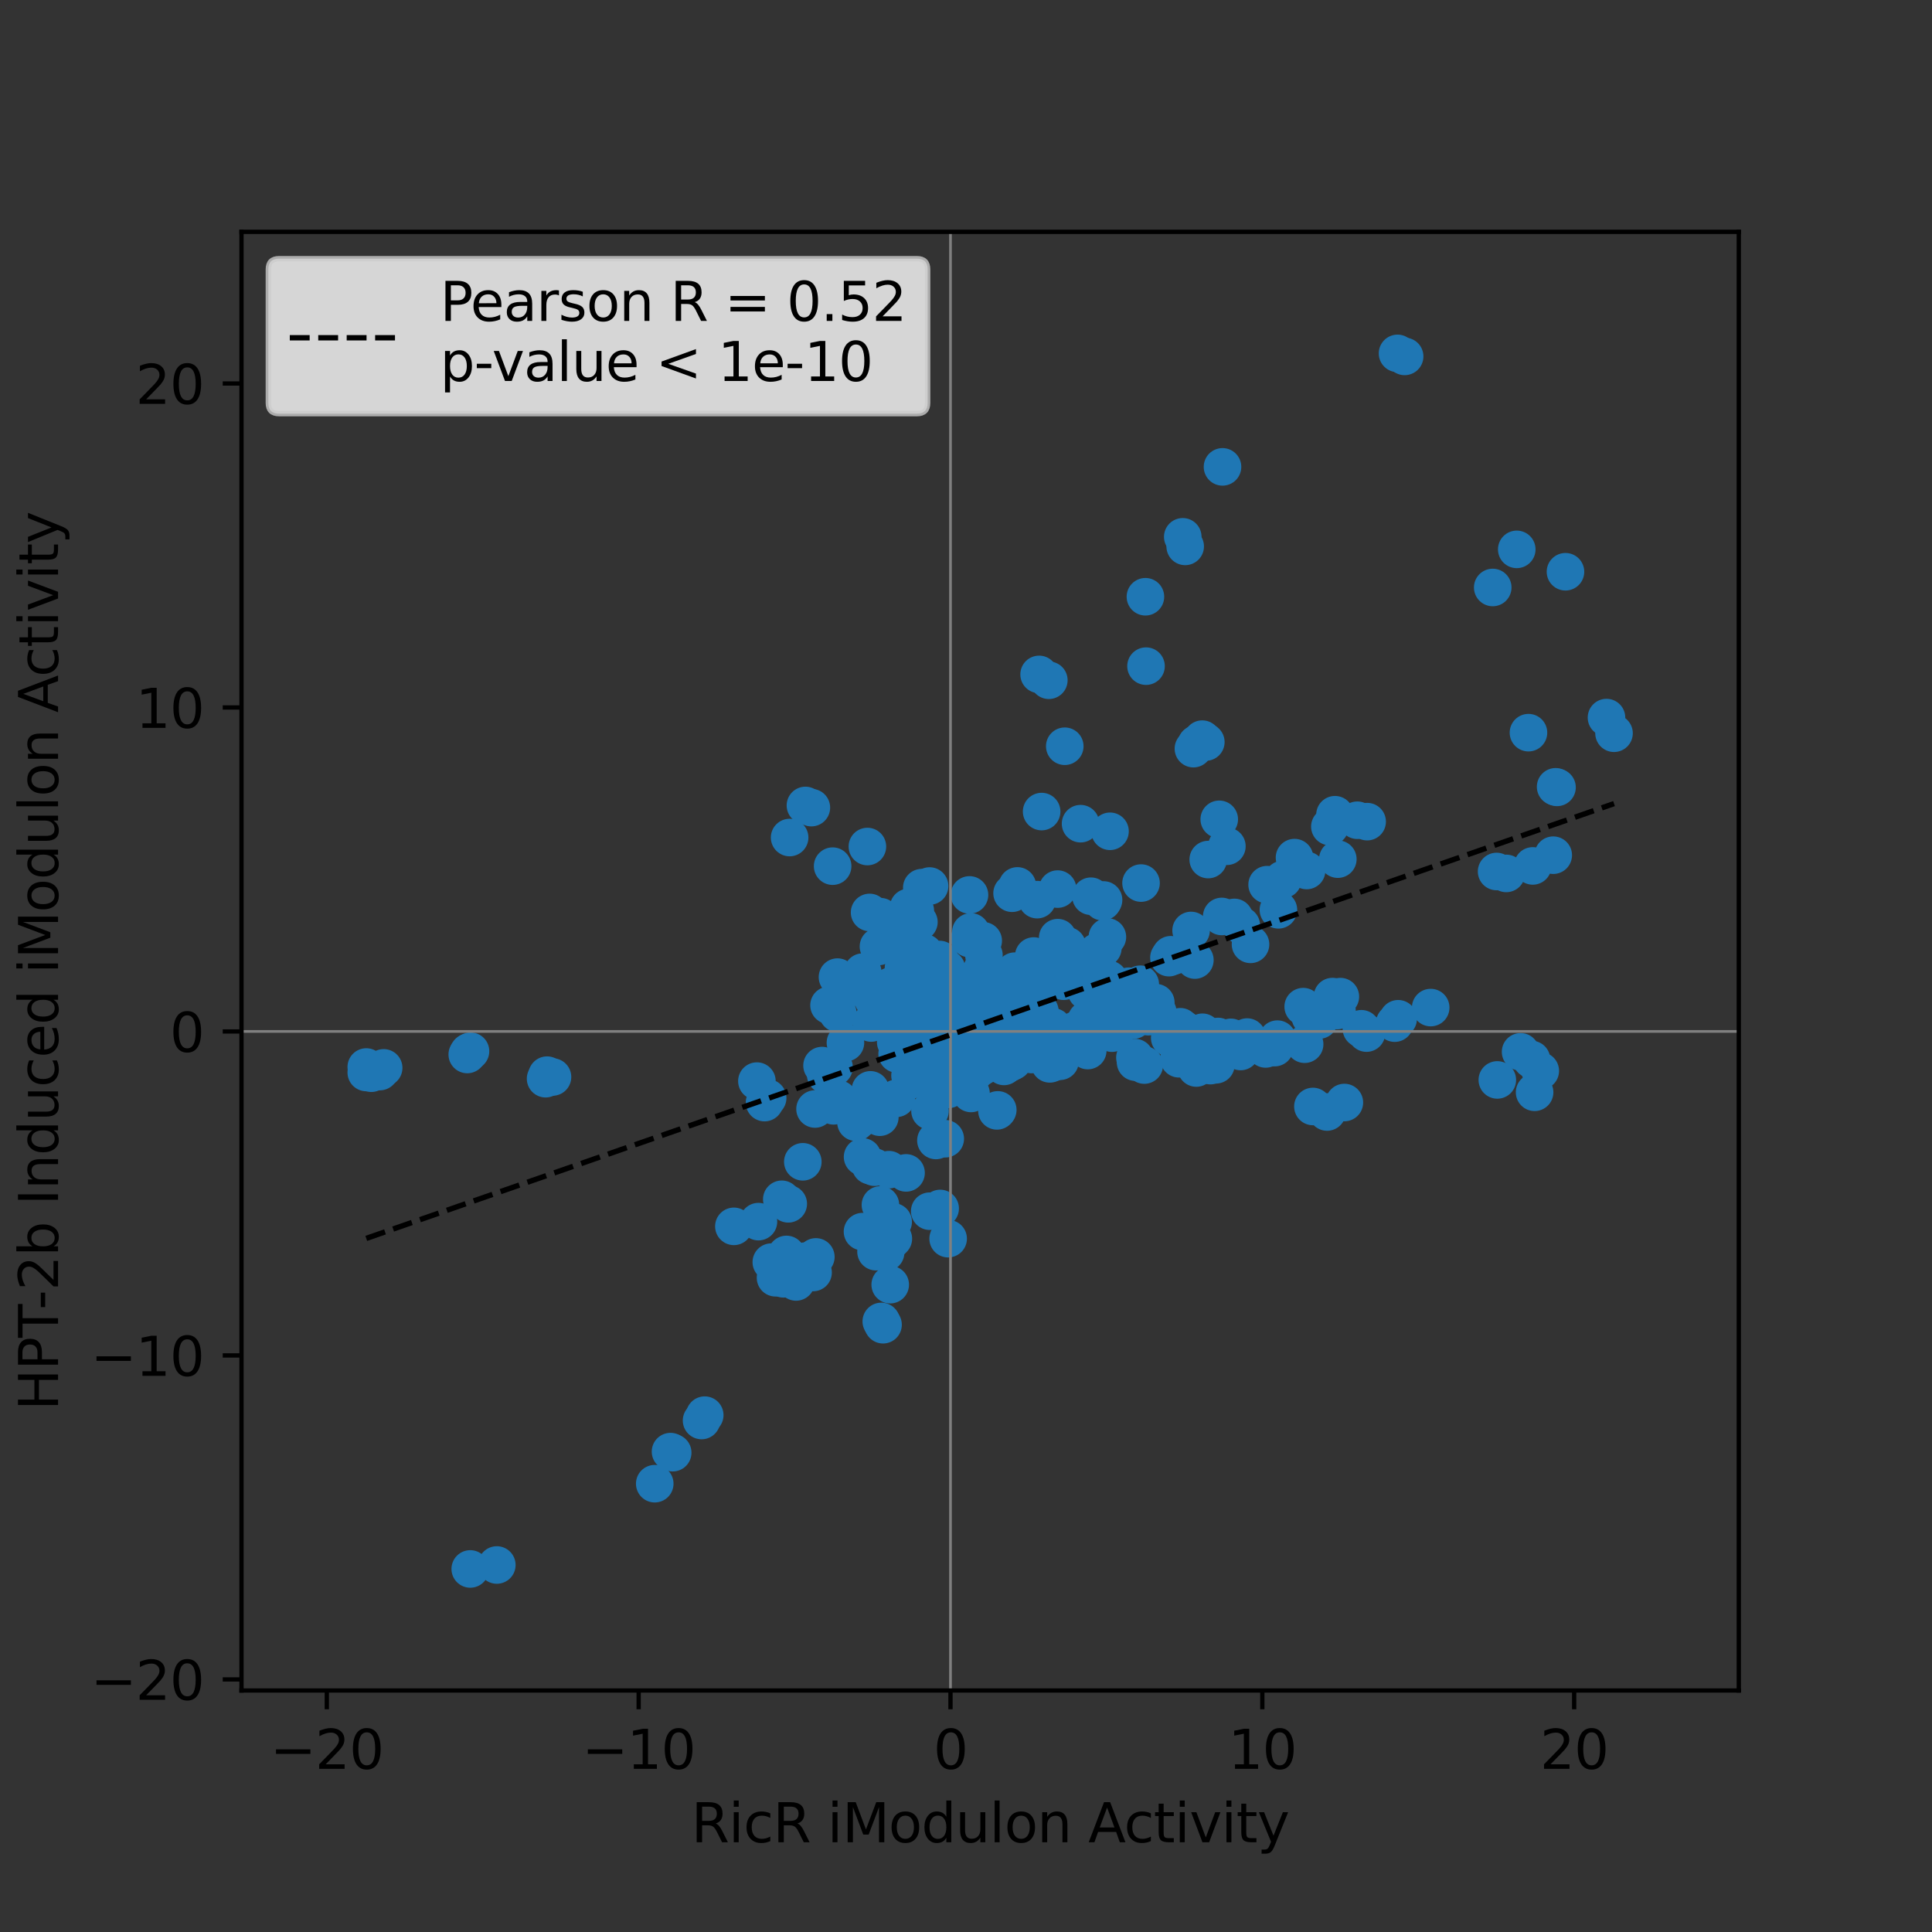 <?xml version="1.0" encoding="utf-8" standalone="no"?>
<!DOCTYPE svg PUBLIC "-//W3C//DTD SVG 1.1//EN"
  "http://www.w3.org/Graphics/SVG/1.1/DTD/svg11.dtd">
<svg height="360pt" version="1.1" viewBox="0 0 360 360" width="360pt" xmlns="http://www.w3.org/2000/svg" xmlns:xlink="http://www.w3.org/1999/xlink">
 <rect x="0" y="0" width="360" height="360" fill="#333333" stroke="none"/>
 <defs>
  <style type="text/css">*{stroke-linecap:butt;stroke-linejoin:round;}</style>
 </defs>
 <g id="figure_1">
  <g id="patch_1">
   <path d="M 0 360 
L 360 360 
L 360 0 
L 0 0 
z
" style="fill:none;"/>
  </g>
  <g id="axes_1">
   <g id="patch_2">
    <path d="M 45 315 
L 324 315 
L 324 43.2 
L 45 43.2 
z
" style="fill:none;"/>
   </g>
   <g id="PathCollection_1">
    <defs>
     <path d="M 0 3 
C 0.796 3 1.559 2.684 2.121 2.121 
C 2.684 1.559 3 0.796 3 0 
C 3 -0.796 2.684 -1.559 2.121 -2.121 
C 1.559 -2.684 0.796 -3 0 -3 
C -0.796 -3 -1.559 -2.684 -2.121 -2.121 
C -2.684 -1.559 -3 -0.796 -3 0 
C -3 0.796 -2.684 1.559 -2.121 2.121 
C -1.559 2.684 -0.796 3 0 3 
z
" id="me53fe2e9c4" style="stroke:#1f77b4;"/>
    </defs>
    <g clip-path="url(#p1409d81ca2)">
     <use style="fill:#1f77b4;stroke:#1f77b4;" x="151.505" xlink:href="#me53fe2e9c4" y="237.111"/>
     <use style="fill:#1f77b4;stroke:#1f77b4;" x="152.022" xlink:href="#me53fe2e9c4" y="234.207"/>
     <use style="fill:#1f77b4;stroke:#1f77b4;" x="145.978" xlink:href="#me53fe2e9c4" y="238.287"/>
     <use style="fill:#1f77b4;stroke:#1f77b4;" x="143.724" xlink:href="#me53fe2e9c4" y="235.179"/>
     <use style="fill:#1f77b4;stroke:#1f77b4;" x="149.954" xlink:href="#me53fe2e9c4" y="235.006"/>
     <use style="fill:#1f77b4;stroke:#1f77b4;" x="146.55" xlink:href="#me53fe2e9c4" y="233.747"/>
     <use style="fill:#1f77b4;stroke:#1f77b4;" x="144.507" xlink:href="#me53fe2e9c4" y="238.092"/>
     <use style="fill:#1f77b4;stroke:#1f77b4;" x="148.34" xlink:href="#me53fe2e9c4" y="236.041"/>
     <use style="fill:#1f77b4;stroke:#1f77b4;" x="188.586" xlink:href="#me53fe2e9c4" y="166.441"/>
     <use style="fill:#1f77b4;stroke:#1f77b4;" x="165.635" xlink:href="#me53fe2e9c4" y="217.952"/>
     <use style="fill:#1f77b4;stroke:#1f77b4;" x="151.871" xlink:href="#me53fe2e9c4" y="206.645"/>
     <use style="fill:#1f77b4;stroke:#1f77b4;" x="155.047" xlink:href="#me53fe2e9c4" y="204.914"/>
     <use style="fill:#1f77b4;stroke:#1f77b4;" x="179.408" xlink:href="#me53fe2e9c4" y="190.432"/>
     <use style="fill:#1f77b4;stroke:#1f77b4;" x="179.034" xlink:href="#me53fe2e9c4" y="191.744"/>
     <use style="fill:#1f77b4;stroke:#1f77b4;" x="172.889" xlink:href="#me53fe2e9c4" y="194.414"/>
     <use style="fill:#1f77b4;stroke:#1f77b4;" x="160.728" xlink:href="#me53fe2e9c4" y="215.574"/>
     <use style="fill:#1f77b4;stroke:#1f77b4;" x="162.213" xlink:href="#me53fe2e9c4" y="217.217"/>
     <use style="fill:#1f77b4;stroke:#1f77b4;" x="162.979" xlink:href="#me53fe2e9c4" y="217.492"/>
     <use style="fill:#1f77b4;stroke:#1f77b4;" x="148.372" xlink:href="#me53fe2e9c4" y="237.624"/>
     <use style="fill:#1f77b4;stroke:#1f77b4;" x="148.332" xlink:href="#me53fe2e9c4" y="238.872"/>
     <use style="fill:#1f77b4;stroke:#1f77b4;" x="147.112" xlink:href="#me53fe2e9c4" y="236.863"/>
     <use style="fill:#1f77b4;stroke:#1f77b4;" x="164.055" xlink:href="#me53fe2e9c4" y="224.523"/>
     <use style="fill:#1f77b4;stroke:#1f77b4;" x="168.829" xlink:href="#me53fe2e9c4" y="218.552"/>
     <use style="fill:#1f77b4;stroke:#1f77b4;" x="173.241" xlink:href="#me53fe2e9c4" y="225.688"/>
     <use style="fill:#1f77b4;stroke:#1f77b4;" x="163.233" xlink:href="#me53fe2e9c4" y="233.235"/>
     <use style="fill:#1f77b4;stroke:#1f77b4;" x="160.715" xlink:href="#me53fe2e9c4" y="229.497"/>
     <use style="fill:#1f77b4;stroke:#1f77b4;" x="166.429" xlink:href="#me53fe2e9c4" y="227.674"/>
     <use style="fill:#1f77b4;stroke:#1f77b4;" x="165.024" xlink:href="#me53fe2e9c4" y="233.39"/>
     <use style="fill:#1f77b4;stroke:#1f77b4;" x="165.96" xlink:href="#me53fe2e9c4" y="231.296"/>
     <use style="fill:#1f77b4;stroke:#1f77b4;" x="166.462" xlink:href="#me53fe2e9c4" y="230.817"/>
     <use style="fill:#1f77b4;stroke:#1f77b4;" x="124.943" xlink:href="#me53fe2e9c4" y="270.488"/>
     <use style="fill:#1f77b4;stroke:#1f77b4;" x="122.002" xlink:href="#me53fe2e9c4" y="276.464"/>
     <use style="fill:#1f77b4;stroke:#1f77b4;" x="125.349" xlink:href="#me53fe2e9c4" y="270.686"/>
     <use style="fill:#1f77b4;stroke:#1f77b4;" x="164.216" xlink:href="#me53fe2e9c4" y="246.229"/>
     <use style="fill:#1f77b4;stroke:#1f77b4;" x="165.88" xlink:href="#me53fe2e9c4" y="239.379"/>
     <use style="fill:#1f77b4;stroke:#1f77b4;" x="164.543" xlink:href="#me53fe2e9c4" y="246.843"/>
     <use style="fill:#1f77b4;stroke:#1f77b4;" x="131.316" xlink:href="#me53fe2e9c4" y="263.693"/>
     <use style="fill:#1f77b4;stroke:#1f77b4;" x="130.729" xlink:href="#me53fe2e9c4" y="264.691"/>
     <use style="fill:#1f77b4;stroke:#1f77b4;" x="176.071" xlink:href="#me53fe2e9c4" y="190.568"/>
     <use style="fill:#1f77b4;stroke:#1f77b4;" x="176.239" xlink:href="#me53fe2e9c4" y="193.7"/>
     <use style="fill:#1f77b4;stroke:#1f77b4;" x="178.15" xlink:href="#me53fe2e9c4" y="191.43"/>
     <use style="fill:#1f77b4;stroke:#1f77b4;" x="177.981" xlink:href="#me53fe2e9c4" y="193.087"/>
     <use style="fill:#1f77b4;stroke:#1f77b4;" x="218.665" xlink:href="#me53fe2e9c4" y="178.13"/>
     <use style="fill:#1f77b4;stroke:#1f77b4;" x="221.943" xlink:href="#me53fe2e9c4" y="173.38"/>
     <use style="fill:#1f77b4;stroke:#1f77b4;" x="218.155" xlink:href="#me53fe2e9c4" y="177.905"/>
     <use style="fill:#1f77b4;stroke:#1f77b4;" x="217.815" xlink:href="#me53fe2e9c4" y="178.444"/>
     <use style="fill:#1f77b4;stroke:#1f77b4;" x="224.687" xlink:href="#me53fe2e9c4" y="138.268"/>
     <use style="fill:#1f77b4;stroke:#1f77b4;" x="222.942" xlink:href="#me53fe2e9c4" y="138.616"/>
     <use style="fill:#1f77b4;stroke:#1f77b4;" x="222.376" xlink:href="#me53fe2e9c4" y="139.501"/>
     <use style="fill:#1f77b4;stroke:#1f77b4;" x="224.025" xlink:href="#me53fe2e9c4" y="137.728"/>
     <use style="fill:#1f77b4;stroke:#1f77b4;" x="184.441" xlink:href="#me53fe2e9c4" y="194.928"/>
     <use style="fill:#1f77b4;stroke:#1f77b4;" x="169.78" xlink:href="#me53fe2e9c4" y="189.465"/>
     <use style="fill:#1f77b4;stroke:#1f77b4;" x="176.731" xlink:href="#me53fe2e9c4" y="192.556"/>
     <use style="fill:#1f77b4;stroke:#1f77b4;" x="174.583" xlink:href="#me53fe2e9c4" y="193.64"/>
     <use style="fill:#1f77b4;stroke:#1f77b4;" x="180.017" xlink:href="#me53fe2e9c4" y="190.393"/>
     <use style="fill:#1f77b4;stroke:#1f77b4;" x="205.444" xlink:href="#me53fe2e9c4" y="168.019"/>
     <use style="fill:#1f77b4;stroke:#1f77b4;" x="203.278" xlink:href="#me53fe2e9c4" y="166.999"/>
     <use style="fill:#1f77b4;stroke:#1f77b4;" x="205.632" xlink:href="#me53fe2e9c4" y="167.695"/>
     <use style="fill:#1f77b4;stroke:#1f77b4;" x="170.381" xlink:href="#me53fe2e9c4" y="186.668"/>
     <use style="fill:#1f77b4;stroke:#1f77b4;" x="183.839" xlink:href="#me53fe2e9c4" y="197.725"/>
     <use style="fill:#1f77b4;stroke:#1f77b4;" x="169.307" xlink:href="#me53fe2e9c4" y="169.085"/>
     <use style="fill:#1f77b4;stroke:#1f77b4;" x="170.551" xlink:href="#me53fe2e9c4" y="169.677"/>
     <use style="fill:#1f77b4;stroke:#1f77b4;" x="193.624" xlink:href="#me53fe2e9c4" y="125.667"/>
     <use style="fill:#1f77b4;stroke:#1f77b4;" x="195.436" xlink:href="#me53fe2e9c4" y="126.755"/>
     <use style="fill:#1f77b4;stroke:#1f77b4;" x="176.504" xlink:href="#me53fe2e9c4" y="193.185"/>
     <use style="fill:#1f77b4;stroke:#1f77b4;" x="177.554" xlink:href="#me53fe2e9c4" y="192.096"/>
     <use style="fill:#1f77b4;stroke:#1f77b4;" x="177.273" xlink:href="#me53fe2e9c4" y="191.308"/>
     <use style="fill:#1f77b4;stroke:#1f77b4;" x="177.029" xlink:href="#me53fe2e9c4" y="190.667"/>
     <use style="fill:#1f77b4;stroke:#1f77b4;" x="173.949" xlink:href="#me53fe2e9c4" y="188.458"/>
     <use style="fill:#1f77b4;stroke:#1f77b4;" x="178.757" xlink:href="#me53fe2e9c4" y="189.552"/>
     <use style="fill:#1f77b4;stroke:#1f77b4;" x="179.061" xlink:href="#me53fe2e9c4" y="191.349"/>
     <use style="fill:#1f77b4;stroke:#1f77b4;" x="174.911" xlink:href="#me53fe2e9c4" y="192.921"/>
     <use style="fill:#1f77b4;stroke:#1f77b4;" x="177.359" xlink:href="#me53fe2e9c4" y="192.319"/>
     <use style="fill:#1f77b4;stroke:#1f77b4;" x="87.626" xlink:href="#me53fe2e9c4" y="292.35"/>
     <use style="fill:#1f77b4;stroke:#1f77b4;" x="92.575" xlink:href="#me53fe2e9c4" y="291.614"/>
     <use style="fill:#1f77b4;stroke:#1f77b4;" x="170.567" xlink:href="#me53fe2e9c4" y="182.463"/>
     <use style="fill:#1f77b4;stroke:#1f77b4;" x="168.347" xlink:href="#me53fe2e9c4" y="180.41"/>
     <use style="fill:#1f77b4;stroke:#1f77b4;" x="174.805" xlink:href="#me53fe2e9c4" y="179.344"/>
     <use style="fill:#1f77b4;stroke:#1f77b4;" x="173.165" xlink:href="#me53fe2e9c4" y="195.662"/>
     <use style="fill:#1f77b4;stroke:#1f77b4;" x="179.685" xlink:href="#me53fe2e9c4" y="190.318"/>
     <use style="fill:#1f77b4;stroke:#1f77b4;" x="178.481" xlink:href="#me53fe2e9c4" y="190.608"/>
     <use style="fill:#1f77b4;stroke:#1f77b4;" x="167.92" xlink:href="#me53fe2e9c4" y="185.727"/>
     <use style="fill:#1f77b4;stroke:#1f77b4;" x="162.693" xlink:href="#me53fe2e9c4" y="186.222"/>
     <use style="fill:#1f77b4;stroke:#1f77b4;" x="178.776" xlink:href="#me53fe2e9c4" y="184.769"/>
     <use style="fill:#1f77b4;stroke:#1f77b4;" x="185.078" xlink:href="#me53fe2e9c4" y="185.848"/>
     <use style="fill:#1f77b4;stroke:#1f77b4;" x="191.312" xlink:href="#me53fe2e9c4" y="185.206"/>
     <use style="fill:#1f77b4;stroke:#1f77b4;" x="183.588" xlink:href="#me53fe2e9c4" y="179.899"/>
     <use style="fill:#1f77b4;stroke:#1f77b4;" x="170.22" xlink:href="#me53fe2e9c4" y="182.157"/>
     <use style="fill:#1f77b4;stroke:#1f77b4;" x="183.01" xlink:href="#me53fe2e9c4" y="180.617"/>
     <use style="fill:#1f77b4;stroke:#1f77b4;" x="175.087" xlink:href="#me53fe2e9c4" y="178.788"/>
     <use style="fill:#1f77b4;stroke:#1f77b4;" x="187.113" xlink:href="#me53fe2e9c4" y="182.334"/>
     <use style="fill:#1f77b4;stroke:#1f77b4;" x="177.174" xlink:href="#me53fe2e9c4" y="188.209"/>
     <use style="fill:#1f77b4;stroke:#1f77b4;" x="177.249" xlink:href="#me53fe2e9c4" y="182.961"/>
     <use style="fill:#1f77b4;stroke:#1f77b4;" x="193.078" xlink:href="#me53fe2e9c4" y="194.937"/>
     <use style="fill:#1f77b4;stroke:#1f77b4;" x="192.935" xlink:href="#me53fe2e9c4" y="195.105"/>
     <use style="fill:#1f77b4;stroke:#1f77b4;" x="177.051" xlink:href="#me53fe2e9c4" y="192.109"/>
     <use style="fill:#1f77b4;stroke:#1f77b4;" x="177.169" xlink:href="#me53fe2e9c4" y="192.284"/>
     <use style="fill:#1f77b4;stroke:#1f77b4;" x="175.46" xlink:href="#me53fe2e9c4" y="191.34"/>
     <use style="fill:#1f77b4;stroke:#1f77b4;" x="177.685" xlink:href="#me53fe2e9c4" y="193.14"/>
     <use style="fill:#1f77b4;stroke:#1f77b4;" x="176.346" xlink:href="#me53fe2e9c4" y="191.107"/>
     <use style="fill:#1f77b4;stroke:#1f77b4;" x="176.335" xlink:href="#me53fe2e9c4" y="192.152"/>
     <use style="fill:#1f77b4;stroke:#1f77b4;" x="177.525" xlink:href="#me53fe2e9c4" y="191.528"/>
     <use style="fill:#1f77b4;stroke:#1f77b4;" x="177.471" xlink:href="#me53fe2e9c4" y="192.909"/>
     <use style="fill:#1f77b4;stroke:#1f77b4;" x="220.761" xlink:href="#me53fe2e9c4" y="191.935"/>
     <use style="fill:#1f77b4;stroke:#1f77b4;" x="219.934" xlink:href="#me53fe2e9c4" y="191.323"/>
     <use style="fill:#1f77b4;stroke:#1f77b4;" x="219.885" xlink:href="#me53fe2e9c4" y="193.667"/>
     <use style="fill:#1f77b4;stroke:#1f77b4;" x="223.453" xlink:href="#me53fe2e9c4" y="195.679"/>
     <use style="fill:#1f77b4;stroke:#1f77b4;" x="209.499" xlink:href="#me53fe2e9c4" y="190.498"/>
     <use style="fill:#1f77b4;stroke:#1f77b4;" x="207.832" xlink:href="#me53fe2e9c4" y="186.919"/>
     <use style="fill:#1f77b4;stroke:#1f77b4;" x="208.169" xlink:href="#me53fe2e9c4" y="190.726"/>
     <use style="fill:#1f77b4;stroke:#1f77b4;" x="207.942" xlink:href="#me53fe2e9c4" y="190.212"/>
     <use style="fill:#1f77b4;stroke:#1f77b4;" x="177.773" xlink:href="#me53fe2e9c4" y="193.159"/>
     <use style="fill:#1f77b4;stroke:#1f77b4;" x="175.386" xlink:href="#me53fe2e9c4" y="192.052"/>
     <use style="fill:#1f77b4;stroke:#1f77b4;" x="178.172" xlink:href="#me53fe2e9c4" y="191.378"/>
     <use style="fill:#1f77b4;stroke:#1f77b4;" x="174.351" xlink:href="#me53fe2e9c4" y="196.107"/>
     <use style="fill:#1f77b4;stroke:#1f77b4;" x="180.884" xlink:href="#me53fe2e9c4" y="192.11"/>
     <use style="fill:#1f77b4;stroke:#1f77b4;" x="181.976" xlink:href="#me53fe2e9c4" y="192.396"/>
     <use style="fill:#1f77b4;stroke:#1f77b4;" x="176.255" xlink:href="#me53fe2e9c4" y="196.935"/>
     <use style="fill:#1f77b4;stroke:#1f77b4;" x="177.457" xlink:href="#me53fe2e9c4" y="188.786"/>
     <use style="fill:#1f77b4;stroke:#1f77b4;" x="177.618" xlink:href="#me53fe2e9c4" y="190.868"/>
     <use style="fill:#1f77b4;stroke:#1f77b4;" x="169.082" xlink:href="#me53fe2e9c4" y="180.136"/>
     <use style="fill:#1f77b4;stroke:#1f77b4;" x="166.014" xlink:href="#me53fe2e9c4" y="183.733"/>
     <use style="fill:#1f77b4;stroke:#1f77b4;" x="167.568" xlink:href="#me53fe2e9c4" y="193.881"/>
     <use style="fill:#1f77b4;stroke:#1f77b4;" x="186.653" xlink:href="#me53fe2e9c4" y="190.512"/>
     <use style="fill:#1f77b4;stroke:#1f77b4;" x="173.111" xlink:href="#me53fe2e9c4" y="195.128"/>
     <use style="fill:#1f77b4;stroke:#1f77b4;" x="172.796" xlink:href="#me53fe2e9c4" y="194.966"/>
     <use style="fill:#1f77b4;stroke:#1f77b4;" x="173.903" xlink:href="#me53fe2e9c4" y="194.606"/>
     <use style="fill:#1f77b4;stroke:#1f77b4;" x="172.765" xlink:href="#me53fe2e9c4" y="194.568"/>
     <use style="fill:#1f77b4;stroke:#1f77b4;" x="177.541" xlink:href="#me53fe2e9c4" y="192.168"/>
     <use style="fill:#1f77b4;stroke:#1f77b4;" x="176.943" xlink:href="#me53fe2e9c4" y="191.492"/>
     <use style="fill:#1f77b4;stroke:#1f77b4;" x="177.678" xlink:href="#me53fe2e9c4" y="194.055"/>
     <use style="fill:#1f77b4;stroke:#1f77b4;" x="176.28" xlink:href="#me53fe2e9c4" y="191.071"/>
     <use style="fill:#1f77b4;stroke:#1f77b4;" x="177.499" xlink:href="#me53fe2e9c4" y="189.493"/>
     <use style="fill:#1f77b4;stroke:#1f77b4;" x="177.38" xlink:href="#me53fe2e9c4" y="190.293"/>
     <use style="fill:#1f77b4;stroke:#1f77b4;" x="175.954" xlink:href="#me53fe2e9c4" y="190.16"/>
     <use style="fill:#1f77b4;stroke:#1f77b4;" x="177.392" xlink:href="#me53fe2e9c4" y="189.802"/>
     <use style="fill:#1f77b4;stroke:#1f77b4;" x="179.694" xlink:href="#me53fe2e9c4" y="187.901"/>
     <use style="fill:#1f77b4;stroke:#1f77b4;" x="180.574" xlink:href="#me53fe2e9c4" y="188.228"/>
     <use style="fill:#1f77b4;stroke:#1f77b4;" x="178.382" xlink:href="#me53fe2e9c4" y="186.986"/>
     <use style="fill:#1f77b4;stroke:#1f77b4;" x="180.191" xlink:href="#me53fe2e9c4" y="187.837"/>
     <use style="fill:#1f77b4;stroke:#1f77b4;" x="179.317" xlink:href="#me53fe2e9c4" y="199.244"/>
     <use style="fill:#1f77b4;stroke:#1f77b4;" x="179.793" xlink:href="#me53fe2e9c4" y="195.465"/>
     <use style="fill:#1f77b4;stroke:#1f77b4;" x="182.635" xlink:href="#me53fe2e9c4" y="197.019"/>
     <use style="fill:#1f77b4;stroke:#1f77b4;" x="226.565" xlink:href="#me53fe2e9c4" y="198.409"/>
     <use style="fill:#1f77b4;stroke:#1f77b4;" x="225.537" xlink:href="#me53fe2e9c4" y="198.563"/>
     <use style="fill:#1f77b4;stroke:#1f77b4;" x="222.914" xlink:href="#me53fe2e9c4" y="199.009"/>
     <use style="fill:#1f77b4;stroke:#1f77b4;" x="143.042" xlink:href="#me53fe2e9c4" y="204.596"/>
     <use style="fill:#1f77b4;stroke:#1f77b4;" x="142.462" xlink:href="#me53fe2e9c4" y="205.452"/>
     <use style="fill:#1f77b4;stroke:#1f77b4;" x="141.037" xlink:href="#me53fe2e9c4" y="201.447"/>
     <use style="fill:#1f77b4;stroke:#1f77b4;" x="157.522" xlink:href="#me53fe2e9c4" y="184.41"/>
     <use style="fill:#1f77b4;stroke:#1f77b4;" x="156.128" xlink:href="#me53fe2e9c4" y="188.838"/>
     <use style="fill:#1f77b4;stroke:#1f77b4;" x="154.479" xlink:href="#me53fe2e9c4" y="187.321"/>
     <use style="fill:#1f77b4;stroke:#1f77b4;" x="176.19" xlink:href="#me53fe2e9c4" y="193.927"/>
     <use style="fill:#1f77b4;stroke:#1f77b4;" x="176.771" xlink:href="#me53fe2e9c4" y="192.214"/>
     <use style="fill:#1f77b4;stroke:#1f77b4;" x="178.369" xlink:href="#me53fe2e9c4" y="190.449"/>
     <use style="fill:#1f77b4;stroke:#1f77b4;" x="176.683" xlink:href="#me53fe2e9c4" y="193.986"/>
     <use style="fill:#1f77b4;stroke:#1f77b4;" x="177.171" xlink:href="#me53fe2e9c4" y="196.97"/>
     <use style="fill:#1f77b4;stroke:#1f77b4;" x="177.112" xlink:href="#me53fe2e9c4" y="192.083"/>
     <use style="fill:#1f77b4;stroke:#1f77b4;" x="175.639" xlink:href="#me53fe2e9c4" y="193.605"/>
     <use style="fill:#1f77b4;stroke:#1f77b4;" x="175.427" xlink:href="#me53fe2e9c4" y="193.148"/>
     <use style="fill:#1f77b4;stroke:#1f77b4;" x="175.599" xlink:href="#me53fe2e9c4" y="188.298"/>
     <use style="fill:#1f77b4;stroke:#1f77b4;" x="180.145" xlink:href="#me53fe2e9c4" y="193.727"/>
     <use style="fill:#1f77b4;stroke:#1f77b4;" x="177.27" xlink:href="#me53fe2e9c4" y="193.612"/>
     <use style="fill:#1f77b4;stroke:#1f77b4;" x="171.958" xlink:href="#me53fe2e9c4" y="179.221"/>
     <use style="fill:#1f77b4;stroke:#1f77b4;" x="170.598" xlink:href="#me53fe2e9c4" y="180.691"/>
     <use style="fill:#1f77b4;stroke:#1f77b4;" x="170.911" xlink:href="#me53fe2e9c4" y="177.114"/>
     <use style="fill:#1f77b4;stroke:#1f77b4;" x="169.831" xlink:href="#me53fe2e9c4" y="178.832"/>
     <use style="fill:#1f77b4;stroke:#1f77b4;" x="172.602" xlink:href="#me53fe2e9c4" y="178.222"/>
     <use style="fill:#1f77b4;stroke:#1f77b4;" x="172.233" xlink:href="#me53fe2e9c4" y="177.546"/>
     <use style="fill:#1f77b4;stroke:#1f77b4;" x="172.084" xlink:href="#me53fe2e9c4" y="178.542"/>
     <use style="fill:#1f77b4;stroke:#1f77b4;" x="170.333" xlink:href="#me53fe2e9c4" y="179.694"/>
     <use style="fill:#1f77b4;stroke:#1f77b4;" x="183.35" xlink:href="#me53fe2e9c4" y="194.04"/>
     <use style="fill:#1f77b4;stroke:#1f77b4;" x="180.512" xlink:href="#me53fe2e9c4" y="195.979"/>
     <use style="fill:#1f77b4;stroke:#1f77b4;" x="178.574" xlink:href="#me53fe2e9c4" y="196.777"/>
     <use style="fill:#1f77b4;stroke:#1f77b4;" x="174.404" xlink:href="#me53fe2e9c4" y="193.046"/>
     <use style="fill:#1f77b4;stroke:#1f77b4;" x="172.594" xlink:href="#me53fe2e9c4" y="194.1"/>
     <use style="fill:#1f77b4;stroke:#1f77b4;" x="172.658" xlink:href="#me53fe2e9c4" y="194.631"/>
     <use style="fill:#1f77b4;stroke:#1f77b4;" x="177.6" xlink:href="#me53fe2e9c4" y="190.417"/>
     <use style="fill:#1f77b4;stroke:#1f77b4;" x="177.609" xlink:href="#me53fe2e9c4" y="192.614"/>
     <use style="fill:#1f77b4;stroke:#1f77b4;" x="176.122" xlink:href="#me53fe2e9c4" y="193.558"/>
     <use style="fill:#1f77b4;stroke:#1f77b4;" x="183.751" xlink:href="#me53fe2e9c4" y="196.518"/>
     <use style="fill:#1f77b4;stroke:#1f77b4;" x="179.349" xlink:href="#me53fe2e9c4" y="198.048"/>
     <use style="fill:#1f77b4;stroke:#1f77b4;" x="183.066" xlink:href="#me53fe2e9c4" y="195.381"/>
     <use style="fill:#1f77b4;stroke:#1f77b4;" x="192.62" xlink:href="#me53fe2e9c4" y="178.141"/>
     <use style="fill:#1f77b4;stroke:#1f77b4;" x="198.837" xlink:href="#me53fe2e9c4" y="176.225"/>
     <use style="fill:#1f77b4;stroke:#1f77b4;" x="197.091" xlink:href="#me53fe2e9c4" y="174.722"/>
     <use style="fill:#1f77b4;stroke:#1f77b4;" x="175.284" xlink:href="#me53fe2e9c4" y="193.863"/>
     <use style="fill:#1f77b4;stroke:#1f77b4;" x="174.923" xlink:href="#me53fe2e9c4" y="193.177"/>
     <use style="fill:#1f77b4;stroke:#1f77b4;" x="181.124" xlink:href="#me53fe2e9c4" y="189.549"/>
     <use style="fill:#1f77b4;stroke:#1f77b4;" x="178.128" xlink:href="#me53fe2e9c4" y="194.49"/>
     <use style="fill:#1f77b4;stroke:#1f77b4;" x="176.093" xlink:href="#me53fe2e9c4" y="189.903"/>
     <use style="fill:#1f77b4;stroke:#1f77b4;" x="176.211" xlink:href="#me53fe2e9c4" y="190.41"/>
     <use style="fill:#1f77b4;stroke:#1f77b4;" x="173.963" xlink:href="#me53fe2e9c4" y="189.76"/>
     <use style="fill:#1f77b4;stroke:#1f77b4;" x="179.272" xlink:href="#me53fe2e9c4" y="193.42"/>
     <use style="fill:#1f77b4;stroke:#1f77b4;" x="177.252" xlink:href="#me53fe2e9c4" y="192.169"/>
     <use style="fill:#1f77b4;stroke:#1f77b4;" x="174.735" xlink:href="#me53fe2e9c4" y="190.379"/>
     <use style="fill:#1f77b4;stroke:#1f77b4;" x="176.105" xlink:href="#me53fe2e9c4" y="189.9"/>
     <use style="fill:#1f77b4;stroke:#1f77b4;" x="177.789" xlink:href="#me53fe2e9c4" y="192.365"/>
     <use style="fill:#1f77b4;stroke:#1f77b4;" x="177.303" xlink:href="#me53fe2e9c4" y="192.676"/>
     <use style="fill:#1f77b4;stroke:#1f77b4;" x="175.237" xlink:href="#me53fe2e9c4" y="190.057"/>
     <use style="fill:#1f77b4;stroke:#1f77b4;" x="178.354" xlink:href="#me53fe2e9c4" y="190.932"/>
     <use style="fill:#1f77b4;stroke:#1f77b4;" x="176.616" xlink:href="#me53fe2e9c4" y="192.889"/>
     <use style="fill:#1f77b4;stroke:#1f77b4;" x="175.766" xlink:href="#me53fe2e9c4" y="191.476"/>
     <use style="fill:#1f77b4;stroke:#1f77b4;" x="183.606" xlink:href="#me53fe2e9c4" y="195.81"/>
     <use style="fill:#1f77b4;stroke:#1f77b4;" x="175.524" xlink:href="#me53fe2e9c4" y="191.245"/>
     <use style="fill:#1f77b4;stroke:#1f77b4;" x="176.095" xlink:href="#me53fe2e9c4" y="190.453"/>
     <use style="fill:#1f77b4;stroke:#1f77b4;" x="176.534" xlink:href="#me53fe2e9c4" y="191.307"/>
     <use style="fill:#1f77b4;stroke:#1f77b4;" x="176.756" xlink:href="#me53fe2e9c4" y="193.045"/>
     <use style="fill:#1f77b4;stroke:#1f77b4;" x="179.055" xlink:href="#me53fe2e9c4" y="193.981"/>
     <use style="fill:#1f77b4;stroke:#1f77b4;" x="196.937" xlink:href="#me53fe2e9c4" y="196.011"/>
     <use style="fill:#1f77b4;stroke:#1f77b4;" x="196.908" xlink:href="#me53fe2e9c4" y="196.234"/>
     <use style="fill:#1f77b4;stroke:#1f77b4;" x="197.524" xlink:href="#me53fe2e9c4" y="197.751"/>
     <use style="fill:#1f77b4;stroke:#1f77b4;" x="196.552" xlink:href="#me53fe2e9c4" y="195.306"/>
     <use style="fill:#1f77b4;stroke:#1f77b4;" x="187.646" xlink:href="#me53fe2e9c4" y="198.303"/>
     <use style="fill:#1f77b4;stroke:#1f77b4;" x="187.074" xlink:href="#me53fe2e9c4" y="198.712"/>
     <use style="fill:#1f77b4;stroke:#1f77b4;" x="187.197" xlink:href="#me53fe2e9c4" y="196.324"/>
     <use style="fill:#1f77b4;stroke:#1f77b4;" x="188.159" xlink:href="#me53fe2e9c4" y="198.05"/>
     <use style="fill:#1f77b4;stroke:#1f77b4;" x="175.365" xlink:href="#me53fe2e9c4" y="192.363"/>
     <use style="fill:#1f77b4;stroke:#1f77b4;" x="173.149" xlink:href="#me53fe2e9c4" y="192.203"/>
     <use style="fill:#1f77b4;stroke:#1f77b4;" x="177.022" xlink:href="#me53fe2e9c4" y="192.884"/>
     <use style="fill:#1f77b4;stroke:#1f77b4;" x="177.199" xlink:href="#me53fe2e9c4" y="191.509"/>
     <use style="fill:#1f77b4;stroke:#1f77b4;" x="178.105" xlink:href="#me53fe2e9c4" y="191.846"/>
     <use style="fill:#1f77b4;stroke:#1f77b4;" x="183.08" xlink:href="#me53fe2e9c4" y="189.539"/>
     <use style="fill:#1f77b4;stroke:#1f77b4;" x="179.152" xlink:href="#me53fe2e9c4" y="194.165"/>
     <use style="fill:#1f77b4;stroke:#1f77b4;" x="175.807" xlink:href="#me53fe2e9c4" y="192.067"/>
     <use style="fill:#1f77b4;stroke:#1f77b4;" x="176.372" xlink:href="#me53fe2e9c4" y="190.357"/>
     <use style="fill:#1f77b4;stroke:#1f77b4;" x="177.546" xlink:href="#me53fe2e9c4" y="193.89"/>
     <use style="fill:#1f77b4;stroke:#1f77b4;" x="176.675" xlink:href="#me53fe2e9c4" y="190.503"/>
     <use style="fill:#1f77b4;stroke:#1f77b4;" x="184.303" xlink:href="#me53fe2e9c4" y="192.325"/>
     <use style="fill:#1f77b4;stroke:#1f77b4;" x="181.322" xlink:href="#me53fe2e9c4" y="194.764"/>
     <use style="fill:#1f77b4;stroke:#1f77b4;" x="171.226" xlink:href="#me53fe2e9c4" y="171.812"/>
     <use style="fill:#1f77b4;stroke:#1f77b4;" x="164.065" xlink:href="#me53fe2e9c4" y="170.811"/>
     <use style="fill:#1f77b4;stroke:#1f77b4;" x="166.078" xlink:href="#me53fe2e9c4" y="174.53"/>
     <use style="fill:#1f77b4;stroke:#1f77b4;" x="150.081" xlink:href="#me53fe2e9c4" y="150.085"/>
     <use style="fill:#1f77b4;stroke:#1f77b4;" x="147.136" xlink:href="#me53fe2e9c4" y="156.063"/>
     <use style="fill:#1f77b4;stroke:#1f77b4;" x="151.186" xlink:href="#me53fe2e9c4" y="150.489"/>
     <use style="fill:#1f77b4;stroke:#1f77b4;" x="179.99" xlink:href="#me53fe2e9c4" y="196.959"/>
     <use style="fill:#1f77b4;stroke:#1f77b4;" x="174.157" xlink:href="#me53fe2e9c4" y="194.422"/>
     <use style="fill:#1f77b4;stroke:#1f77b4;" x="177.184" xlink:href="#me53fe2e9c4" y="185.207"/>
     <use style="fill:#1f77b4;stroke:#1f77b4;" x="215.371" xlink:href="#me53fe2e9c4" y="186.829"/>
     <use style="fill:#1f77b4;stroke:#1f77b4;" x="215.744" xlink:href="#me53fe2e9c4" y="188.595"/>
     <use style="fill:#1f77b4;stroke:#1f77b4;" x="213.057" xlink:href="#me53fe2e9c4" y="186.974"/>
     <use style="fill:#1f77b4;stroke:#1f77b4;" x="178.677" xlink:href="#me53fe2e9c4" y="195.805"/>
     <use style="fill:#1f77b4;stroke:#1f77b4;" x="174.134" xlink:href="#me53fe2e9c4" y="189.511"/>
     <use style="fill:#1f77b4;stroke:#1f77b4;" x="178.52" xlink:href="#me53fe2e9c4" y="191.273"/>
     <use style="fill:#1f77b4;stroke:#1f77b4;" x="176.679" xlink:href="#me53fe2e9c4" y="191.996"/>
     <use style="fill:#1f77b4;stroke:#1f77b4;" x="177.999" xlink:href="#me53fe2e9c4" y="195.808"/>
     <use style="fill:#1f77b4;stroke:#1f77b4;" x="176.653" xlink:href="#me53fe2e9c4" y="188.785"/>
     <use style="fill:#1f77b4;stroke:#1f77b4;" x="171.793" xlink:href="#me53fe2e9c4" y="189.518"/>
     <use style="fill:#1f77b4;stroke:#1f77b4;" x="183.339" xlink:href="#me53fe2e9c4" y="177.976"/>
     <use style="fill:#1f77b4;stroke:#1f77b4;" x="178.779" xlink:href="#me53fe2e9c4" y="194.253"/>
     <use style="fill:#1f77b4;stroke:#1f77b4;" x="222.648" xlink:href="#me53fe2e9c4" y="178.892"/>
     <use style="fill:#1f77b4;stroke:#1f77b4;" x="190.1" xlink:href="#me53fe2e9c4" y="181.831"/>
     <use style="fill:#1f77b4;stroke:#1f77b4;" x="180.938" xlink:href="#me53fe2e9c4" y="203.748"/>
     <use style="fill:#1f77b4;stroke:#1f77b4;" x="183.229" xlink:href="#me53fe2e9c4" y="193.338"/>
     <use style="fill:#1f77b4;stroke:#1f77b4;" x="179.073" xlink:href="#me53fe2e9c4" y="199.38"/>
     <use style="fill:#1f77b4;stroke:#1f77b4;" x="180.393" xlink:href="#me53fe2e9c4" y="202.881"/>
     <use style="fill:#1f77b4;stroke:#1f77b4;" x="180.165" xlink:href="#me53fe2e9c4" y="198.983"/>
     <use style="fill:#1f77b4;stroke:#1f77b4;" x="191.669" xlink:href="#me53fe2e9c4" y="188.419"/>
     <use style="fill:#1f77b4;stroke:#1f77b4;" x="187.14" xlink:href="#me53fe2e9c4" y="193.802"/>
     <use style="fill:#1f77b4;stroke:#1f77b4;" x="189.762" xlink:href="#me53fe2e9c4" y="183.091"/>
     <use style="fill:#1f77b4;stroke:#1f77b4;" x="183.333" xlink:href="#me53fe2e9c4" y="194.519"/>
     <use style="fill:#1f77b4;stroke:#1f77b4;" x="180.105" xlink:href="#me53fe2e9c4" y="194.26"/>
     <use style="fill:#1f77b4;stroke:#1f77b4;" x="189.267" xlink:href="#me53fe2e9c4" y="189.029"/>
     <use style="fill:#1f77b4;stroke:#1f77b4;" x="176.86" xlink:href="#me53fe2e9c4" y="191.47"/>
     <use style="fill:#1f77b4;stroke:#1f77b4;" x="184.427" xlink:href="#me53fe2e9c4" y="194.928"/>
     <use style="fill:#1f77b4;stroke:#1f77b4;" x="190.521" xlink:href="#me53fe2e9c4" y="191.049"/>
     <use style="fill:#1f77b4;stroke:#1f77b4;" x="188.066" xlink:href="#me53fe2e9c4" y="195.427"/>
     <use style="fill:#1f77b4;stroke:#1f77b4;" x="192.224" xlink:href="#me53fe2e9c4" y="196.495"/>
     <use style="fill:#1f77b4;stroke:#1f77b4;" x="201.685" xlink:href="#me53fe2e9c4" y="180.754"/>
     <use style="fill:#1f77b4;stroke:#1f77b4;" x="193.766" xlink:href="#me53fe2e9c4" y="188.432"/>
     <use style="fill:#1f77b4;stroke:#1f77b4;" x="198.182" xlink:href="#me53fe2e9c4" y="182.84"/>
     <use style="fill:#1f77b4;stroke:#1f77b4;" x="194.229" xlink:href="#me53fe2e9c4" y="189.813"/>
     <use style="fill:#1f77b4;stroke:#1f77b4;" x="191.97" xlink:href="#me53fe2e9c4" y="185.439"/>
     <use style="fill:#1f77b4;stroke:#1f77b4;" x="202.453" xlink:href="#me53fe2e9c4" y="184.717"/>
     <use style="fill:#1f77b4;stroke:#1f77b4;" x="211.017" xlink:href="#me53fe2e9c4" y="186.798"/>
     <use style="fill:#1f77b4;stroke:#1f77b4;" x="204.443" xlink:href="#me53fe2e9c4" y="177.373"/>
     <use style="fill:#1f77b4;stroke:#1f77b4;" x="212.617" xlink:href="#me53fe2e9c4" y="164.546"/>
     <use style="fill:#1f77b4;stroke:#1f77b4;" x="205.129" xlink:href="#me53fe2e9c4" y="188.078"/>
     <use style="fill:#1f77b4;stroke:#1f77b4;" x="206.347" xlink:href="#me53fe2e9c4" y="174.592"/>
     <use style="fill:#1f77b4;stroke:#1f77b4;" x="203.685" xlink:href="#me53fe2e9c4" y="181.691"/>
     <use style="fill:#1f77b4;stroke:#1f77b4;" x="204.477" xlink:href="#me53fe2e9c4" y="178.658"/>
     <use style="fill:#1f77b4;stroke:#1f77b4;" x="205.498" xlink:href="#me53fe2e9c4" y="176.664"/>
     <use style="fill:#1f77b4;stroke:#1f77b4;" x="228.612" xlink:href="#me53fe2e9c4" y="157.689"/>
     <use style="fill:#1f77b4;stroke:#1f77b4;" x="225.134" xlink:href="#me53fe2e9c4" y="160.165"/>
     <use style="fill:#1f77b4;stroke:#1f77b4;" x="252.915" xlink:href="#me53fe2e9c4" y="152.839"/>
     <use style="fill:#1f77b4;stroke:#1f77b4;" x="247.804" xlink:href="#me53fe2e9c4" y="154.018"/>
     <use style="fill:#1f77b4;stroke:#1f77b4;" x="243.472" xlink:href="#me53fe2e9c4" y="162.205"/>
     <use style="fill:#1f77b4;stroke:#1f77b4;" x="248.755" xlink:href="#me53fe2e9c4" y="151.812"/>
     <use style="fill:#1f77b4;stroke:#1f77b4;" x="249.284" xlink:href="#me53fe2e9c4" y="160.089"/>
     <use style="fill:#1f77b4;stroke:#1f77b4;" x="238.214" xlink:href="#me53fe2e9c4" y="169.533"/>
     <use style="fill:#1f77b4;stroke:#1f77b4;" x="236.109" xlink:href="#me53fe2e9c4" y="164.846"/>
     <use style="fill:#1f77b4;stroke:#1f77b4;" x="239.044" xlink:href="#me53fe2e9c4" y="163.875"/>
     <use style="fill:#1f77b4;stroke:#1f77b4;" x="233.016" xlink:href="#me53fe2e9c4" y="175.966"/>
     <use style="fill:#1f77b4;stroke:#1f77b4;" x="231.304" xlink:href="#me53fe2e9c4" y="172.453"/>
     <use style="fill:#1f77b4;stroke:#1f77b4;" x="227.649" xlink:href="#me53fe2e9c4" y="170.769"/>
     <use style="fill:#1f77b4;stroke:#1f77b4;" x="210.316" xlink:href="#me53fe2e9c4" y="183.774"/>
     <use style="fill:#1f77b4;stroke:#1f77b4;" x="212.471" xlink:href="#me53fe2e9c4" y="183.399"/>
     <use style="fill:#1f77b4;stroke:#1f77b4;" x="206.631" xlink:href="#me53fe2e9c4" y="182.508"/>
     <use style="fill:#1f77b4;stroke:#1f77b4;" x="200.54" xlink:href="#me53fe2e9c4" y="191.904"/>
     <use style="fill:#1f77b4;stroke:#1f77b4;" x="196.224" xlink:href="#me53fe2e9c4" y="191.351"/>
     <use style="fill:#1f77b4;stroke:#1f77b4;" x="193.241" xlink:href="#me53fe2e9c4" y="189.746"/>
     <use style="fill:#1f77b4;stroke:#1f77b4;" x="177.219" xlink:href="#me53fe2e9c4" y="193.385"/>
     <use style="fill:#1f77b4;stroke:#1f77b4;" x="179.665" xlink:href="#me53fe2e9c4" y="191.691"/>
     <use style="fill:#1f77b4;stroke:#1f77b4;" x="187.439" xlink:href="#me53fe2e9c4" y="193.545"/>
     <use style="fill:#1f77b4;stroke:#1f77b4;" x="181.829" xlink:href="#me53fe2e9c4" y="192.556"/>
     <use style="fill:#1f77b4;stroke:#1f77b4;" x="185.424" xlink:href="#me53fe2e9c4" y="192.561"/>
     <use style="fill:#1f77b4;stroke:#1f77b4;" x="177.335" xlink:href="#me53fe2e9c4" y="192.416"/>
     <use style="fill:#1f77b4;stroke:#1f77b4;" x="170.417" xlink:href="#me53fe2e9c4" y="190.887"/>
     <use style="fill:#1f77b4;stroke:#1f77b4;" x="178.355" xlink:href="#me53fe2e9c4" y="190.772"/>
     <use style="fill:#1f77b4;stroke:#1f77b4;" x="180.526" xlink:href="#me53fe2e9c4" y="191.876"/>
     <use style="fill:#1f77b4;stroke:#1f77b4;" x="176.943" xlink:href="#me53fe2e9c4" y="196.374"/>
     <use style="fill:#1f77b4;stroke:#1f77b4;" x="175.103" xlink:href="#me53fe2e9c4" y="192.499"/>
     <use style="fill:#1f77b4;stroke:#1f77b4;" x="181.318" xlink:href="#me53fe2e9c4" y="190.77"/>
     <use style="fill:#1f77b4;stroke:#1f77b4;" x="226.408" xlink:href="#me53fe2e9c4" y="195.429"/>
     <use style="fill:#1f77b4;stroke:#1f77b4;" x="237.518" xlink:href="#me53fe2e9c4" y="195.206"/>
     <use style="fill:#1f77b4;stroke:#1f77b4;" x="232.38" xlink:href="#me53fe2e9c4" y="193.242"/>
     <use style="fill:#1f77b4;stroke:#1f77b4;" x="247.279" xlink:href="#me53fe2e9c4" y="207.205"/>
     <use style="fill:#1f77b4;stroke:#1f77b4;" x="250.504" xlink:href="#me53fe2e9c4" y="205.44"/>
     <use style="fill:#1f77b4;stroke:#1f77b4;" x="244.643" xlink:href="#me53fe2e9c4" y="206.176"/>
     <use style="fill:#1f77b4;stroke:#1f77b4;" x="283.34" xlink:href="#me53fe2e9c4" y="195.993"/>
     <use style="fill:#1f77b4;stroke:#1f77b4;" x="279.005" xlink:href="#me53fe2e9c4" y="201.229"/>
     <use style="fill:#1f77b4;stroke:#1f77b4;" x="285.374" xlink:href="#me53fe2e9c4" y="197.423"/>
     <use style="fill:#1f77b4;stroke:#1f77b4;" x="211.184" xlink:href="#me53fe2e9c4" y="190.088"/>
     <use style="fill:#1f77b4;stroke:#1f77b4;" x="207.191" xlink:href="#me53fe2e9c4" y="191.195"/>
     <use style="fill:#1f77b4;stroke:#1f77b4;" x="213.968" xlink:href="#me53fe2e9c4" y="189.447"/>
     <use style="fill:#1f77b4;stroke:#1f77b4;" x="184.721" xlink:href="#me53fe2e9c4" y="183.526"/>
     <use style="fill:#1f77b4;stroke:#1f77b4;" x="187.299" xlink:href="#me53fe2e9c4" y="182.082"/>
     <use style="fill:#1f77b4;stroke:#1f77b4;" x="177.749" xlink:href="#me53fe2e9c4" y="183.477"/>
     <use style="fill:#1f77b4;stroke:#1f77b4;" x="178.318" xlink:href="#me53fe2e9c4" y="196.697"/>
     <use style="fill:#1f77b4;stroke:#1f77b4;" x="196.07" xlink:href="#me53fe2e9c4" y="198.059"/>
     <use style="fill:#1f77b4;stroke:#1f77b4;" x="204.706" xlink:href="#me53fe2e9c4" y="189.792"/>
     <use style="fill:#1f77b4;stroke:#1f77b4;" x="207.196" xlink:href="#me53fe2e9c4" y="192.513"/>
     <use style="fill:#1f77b4;stroke:#1f77b4;" x="198.638" xlink:href="#me53fe2e9c4" y="193.33"/>
     <use style="fill:#1f77b4;stroke:#1f77b4;" x="181.599" xlink:href="#me53fe2e9c4" y="185.807"/>
     <use style="fill:#1f77b4;stroke:#1f77b4;" x="183.09" xlink:href="#me53fe2e9c4" y="184.613"/>
     <use style="fill:#1f77b4;stroke:#1f77b4;" x="181.558" xlink:href="#me53fe2e9c4" y="183.078"/>
     <use style="fill:#1f77b4;stroke:#1f77b4;" x="211.593" xlink:href="#me53fe2e9c4" y="197.922"/>
     <use style="fill:#1f77b4;stroke:#1f77b4;" x="202.689" xlink:href="#me53fe2e9c4" y="195.755"/>
     <use style="fill:#1f77b4;stroke:#1f77b4;" x="207.106" xlink:href="#me53fe2e9c4" y="183.825"/>
     <use style="fill:#1f77b4;stroke:#1f77b4;" x="207.653" xlink:href="#me53fe2e9c4" y="185.551"/>
     <use style="fill:#1f77b4;stroke:#1f77b4;" x="203.628" xlink:href="#me53fe2e9c4" y="188.274"/>
     <use style="fill:#1f77b4;stroke:#1f77b4;" x="184.315" xlink:href="#me53fe2e9c4" y="184.057"/>
     <use style="fill:#1f77b4;stroke:#1f77b4;" x="189.933" xlink:href="#me53fe2e9c4" y="184.706"/>
     <use style="fill:#1f77b4;stroke:#1f77b4;" x="189.078" xlink:href="#me53fe2e9c4" y="180.965"/>
     <use style="fill:#1f77b4;stroke:#1f77b4;" x="224.458" xlink:href="#me53fe2e9c4" y="196.319"/>
     <use style="fill:#1f77b4;stroke:#1f77b4;" x="231.167" xlink:href="#me53fe2e9c4" y="195.931"/>
     <use style="fill:#1f77b4;stroke:#1f77b4;" x="220.758" xlink:href="#me53fe2e9c4" y="197.299"/>
     <use style="fill:#1f77b4;stroke:#1f77b4;" x="245.806" xlink:href="#me53fe2e9c4" y="190.072"/>
     <use style="fill:#1f77b4;stroke:#1f77b4;" x="242.833" xlink:href="#me53fe2e9c4" y="187.573"/>
     <use style="fill:#1f77b4;stroke:#1f77b4;" x="244.156" xlink:href="#me53fe2e9c4" y="189.468"/>
     <use style="fill:#1f77b4;stroke:#1f77b4;" x="211.477" xlink:href="#me53fe2e9c4" y="197.067"/>
     <use style="fill:#1f77b4;stroke:#1f77b4;" x="219.693" xlink:href="#me53fe2e9c4" y="197.288"/>
     <use style="fill:#1f77b4;stroke:#1f77b4;" x="213.221" xlink:href="#me53fe2e9c4" y="198.457"/>
     <use style="fill:#1f77b4;stroke:#1f77b4;" x="224.301" xlink:href="#me53fe2e9c4" y="193.733"/>
     <use style="fill:#1f77b4;stroke:#1f77b4;" x="224.061" xlink:href="#me53fe2e9c4" y="192.347"/>
     <use style="fill:#1f77b4;stroke:#1f77b4;" x="218.072" xlink:href="#me53fe2e9c4" y="193.261"/>
     <use style="fill:#1f77b4;stroke:#1f77b4;" x="202.433" xlink:href="#me53fe2e9c4" y="190.058"/>
     <use style="fill:#1f77b4;stroke:#1f77b4;" x="192.079" xlink:href="#me53fe2e9c4" y="188.832"/>
     <use style="fill:#1f77b4;stroke:#1f77b4;" x="191.324" xlink:href="#me53fe2e9c4" y="189.096"/>
     <use style="fill:#1f77b4;stroke:#1f77b4;" x="230.791" xlink:href="#me53fe2e9c4" y="195.172"/>
     <use style="fill:#1f77b4;stroke:#1f77b4;" x="227.358" xlink:href="#me53fe2e9c4" y="194.338"/>
     <use style="fill:#1f77b4;stroke:#1f77b4;" x="229.353" xlink:href="#me53fe2e9c4" y="193.295"/>
     <use style="fill:#1f77b4;stroke:#1f77b4;" x="226.961" xlink:href="#me53fe2e9c4" y="193.133"/>
     <use style="fill:#1f77b4;stroke:#1f77b4;" x="220.464" xlink:href="#me53fe2e9c4" y="193.227"/>
     <use style="fill:#1f77b4;stroke:#1f77b4;" x="217.963" xlink:href="#me53fe2e9c4" y="193.407"/>
     <use style="fill:#1f77b4;stroke:#1f77b4;" x="235.832" xlink:href="#me53fe2e9c4" y="195.456"/>
     <use style="fill:#1f77b4;stroke:#1f77b4;" x="243.1" xlink:href="#me53fe2e9c4" y="194.572"/>
     <use style="fill:#1f77b4;stroke:#1f77b4;" x="249.128" xlink:href="#me53fe2e9c4" y="188.307"/>
     <use style="fill:#1f77b4;stroke:#1f77b4;" x="248.289" xlink:href="#me53fe2e9c4" y="185.7"/>
     <use style="fill:#1f77b4;stroke:#1f77b4;" x="249.758" xlink:href="#me53fe2e9c4" y="185.707"/>
     <use style="fill:#1f77b4;stroke:#1f77b4;" x="266.589" xlink:href="#me53fe2e9c4" y="187.748"/>
     <use style="fill:#1f77b4;stroke:#1f77b4;" x="253.674" xlink:href="#me53fe2e9c4" y="191.695"/>
     <use style="fill:#1f77b4;stroke:#1f77b4;" x="254.625" xlink:href="#me53fe2e9c4" y="192.501"/>
     <use style="fill:#1f77b4;stroke:#1f77b4;" x="188.517" xlink:href="#me53fe2e9c4" y="187.8"/>
     <use style="fill:#1f77b4;stroke:#1f77b4;" x="287.008" xlink:href="#me53fe2e9c4" y="199.539"/>
     <use style="fill:#1f77b4;stroke:#1f77b4;" x="285.951" xlink:href="#me53fe2e9c4" y="203.532"/>
     <use style="fill:#1f77b4;stroke:#1f77b4;" x="193.223" xlink:href="#me53fe2e9c4" y="185.838"/>
     <use style="fill:#1f77b4;stroke:#1f77b4;" x="192.929" xlink:href="#me53fe2e9c4" y="188.458"/>
     <use style="fill:#1f77b4;stroke:#1f77b4;" x="238.021" xlink:href="#me53fe2e9c4" y="193.628"/>
     <use style="fill:#1f77b4;stroke:#1f77b4;" x="259.884" xlink:href="#me53fe2e9c4" y="190.646"/>
     <use style="fill:#1f77b4;stroke:#1f77b4;" x="260.529" xlink:href="#me53fe2e9c4" y="189.831"/>
     <use style="fill:#1f77b4;stroke:#1f77b4;" x="174.581" xlink:href="#me53fe2e9c4" y="193.619"/>
     <use style="fill:#1f77b4;stroke:#1f77b4;" x="176.756" xlink:href="#me53fe2e9c4" y="192.597"/>
     <use style="fill:#1f77b4;stroke:#1f77b4;" x="179.994" xlink:href="#me53fe2e9c4" y="190.373"/>
     <use style="fill:#1f77b4;stroke:#1f77b4;" x="194.198" xlink:href="#me53fe2e9c4" y="180.791"/>
     <use style="fill:#1f77b4;stroke:#1f77b4;" x="192.412" xlink:href="#me53fe2e9c4" y="179.085"/>
     <use style="fill:#1f77b4;stroke:#1f77b4;" x="194.86" xlink:href="#me53fe2e9c4" y="179.534"/>
     <use style="fill:#1f77b4;stroke:#1f77b4;" x="178.836" xlink:href="#me53fe2e9c4" y="195.786"/>
     <use style="fill:#1f77b4;stroke:#1f77b4;" x="177.63" xlink:href="#me53fe2e9c4" y="191.811"/>
     <use style="fill:#1f77b4;stroke:#1f77b4;" x="179.36" xlink:href="#me53fe2e9c4" y="194.323"/>
     <use style="fill:#1f77b4;stroke:#1f77b4;" x="177.548" xlink:href="#me53fe2e9c4" y="191.96"/>
     <use style="fill:#1f77b4;stroke:#1f77b4;" x="176.15" xlink:href="#me53fe2e9c4" y="191.69"/>
     <use style="fill:#1f77b4;stroke:#1f77b4;" x="179.749" xlink:href="#me53fe2e9c4" y="192.684"/>
     <use style="fill:#1f77b4;stroke:#1f77b4;" x="175.685" xlink:href="#me53fe2e9c4" y="190.664"/>
     <use style="fill:#1f77b4;stroke:#1f77b4;" x="176.858" xlink:href="#me53fe2e9c4" y="193.747"/>
     <use style="fill:#1f77b4;stroke:#1f77b4;" x="182.535" xlink:href="#me53fe2e9c4" y="199.036"/>
     <use style="fill:#1f77b4;stroke:#1f77b4;" x="183.079" xlink:href="#me53fe2e9c4" y="198.381"/>
     <use style="fill:#1f77b4;stroke:#1f77b4;" x="181.514" xlink:href="#me53fe2e9c4" y="197.307"/>
     <use style="fill:#1f77b4;stroke:#1f77b4;" x="181.569" xlink:href="#me53fe2e9c4" y="199.853"/>
     <use style="fill:#1f77b4;stroke:#1f77b4;" x="170.947" xlink:href="#me53fe2e9c4" y="189.785"/>
     <use style="fill:#1f77b4;stroke:#1f77b4;" x="172.237" xlink:href="#me53fe2e9c4" y="191.033"/>
     <use style="fill:#1f77b4;stroke:#1f77b4;" x="175.268" xlink:href="#me53fe2e9c4" y="194.865"/>
     <use style="fill:#1f77b4;stroke:#1f77b4;" x="176.546" xlink:href="#me53fe2e9c4" y="191.987"/>
     <use style="fill:#1f77b4;stroke:#1f77b4;" x="177.674" xlink:href="#me53fe2e9c4" y="192.405"/>
     <use style="fill:#1f77b4;stroke:#1f77b4;" x="254.749" xlink:href="#me53fe2e9c4" y="153.101"/>
     <use style="fill:#1f77b4;stroke:#1f77b4;" x="227.189" xlink:href="#me53fe2e9c4" y="152.666"/>
     <use style="fill:#1f77b4;stroke:#1f77b4;" x="261.734" xlink:href="#me53fe2e9c4" y="66.41"/>
     <use style="fill:#1f77b4;stroke:#1f77b4;" x="260.412" xlink:href="#me53fe2e9c4" y="65.85"/>
     <use style="fill:#1f77b4;stroke:#1f77b4;" x="193.261" xlink:href="#me53fe2e9c4" y="167.636"/>
     <use style="fill:#1f77b4;stroke:#1f77b4;" x="189.579" xlink:href="#me53fe2e9c4" y="165.079"/>
     <use style="fill:#1f77b4;stroke:#1f77b4;" x="194.094" xlink:href="#me53fe2e9c4" y="151.224"/>
     <use style="fill:#1f77b4;stroke:#1f77b4;" x="197.078" xlink:href="#me53fe2e9c4" y="165.669"/>
     <use style="fill:#1f77b4;stroke:#1f77b4;" x="183.208" xlink:href="#me53fe2e9c4" y="175.3"/>
     <use style="fill:#1f77b4;stroke:#1f77b4;" x="180.908" xlink:href="#me53fe2e9c4" y="173.65"/>
     <use style="fill:#1f77b4;stroke:#1f77b4;" x="180.646" xlink:href="#me53fe2e9c4" y="174.883"/>
     <use style="fill:#1f77b4;stroke:#1f77b4;" x="177.015" xlink:href="#me53fe2e9c4" y="191.118"/>
     <use style="fill:#1f77b4;stroke:#1f77b4;" x="176.855" xlink:href="#me53fe2e9c4" y="193.066"/>
     <use style="fill:#1f77b4;stroke:#1f77b4;" x="177.461" xlink:href="#me53fe2e9c4" y="192.405"/>
     <use style="fill:#1f77b4;stroke:#1f77b4;" x="177.235" xlink:href="#me53fe2e9c4" y="190.214"/>
     <use style="fill:#1f77b4;stroke:#1f77b4;" x="177.549" xlink:href="#me53fe2e9c4" y="193.551"/>
     <use style="fill:#1f77b4;stroke:#1f77b4;" x="176.547" xlink:href="#me53fe2e9c4" y="192.823"/>
     <use style="fill:#1f77b4;stroke:#1f77b4;" x="166.904" xlink:href="#me53fe2e9c4" y="194.181"/>
     <use style="fill:#1f77b4;stroke:#1f77b4;" x="175.764" xlink:href="#me53fe2e9c4" y="186.702"/>
     <use style="fill:#1f77b4;stroke:#1f77b4;" x="167.257" xlink:href="#me53fe2e9c4" y="186.893"/>
     <use style="fill:#1f77b4;stroke:#1f77b4;" x="162.036" xlink:href="#me53fe2e9c4" y="170.021"/>
     <use style="fill:#1f77b4;stroke:#1f77b4;" x="161.628" xlink:href="#me53fe2e9c4" y="157.739"/>
     <use style="fill:#1f77b4;stroke:#1f77b4;" x="155.149" xlink:href="#me53fe2e9c4" y="161.396"/>
     <use style="fill:#1f77b4;stroke:#1f77b4;" x="156.054" xlink:href="#me53fe2e9c4" y="182.071"/>
     <use style="fill:#1f77b4;stroke:#1f77b4;" x="161.062" xlink:href="#me53fe2e9c4" y="184.372"/>
     <use style="fill:#1f77b4;stroke:#1f77b4;" x="160.758" xlink:href="#me53fe2e9c4" y="181.139"/>
     <use style="fill:#1f77b4;stroke:#1f77b4;" x="176.713" xlink:href="#me53fe2e9c4" y="195.484"/>
     <use style="fill:#1f77b4;stroke:#1f77b4;" x="177.54" xlink:href="#me53fe2e9c4" y="193.114"/>
     <use style="fill:#1f77b4;stroke:#1f77b4;" x="177.078" xlink:href="#me53fe2e9c4" y="187.991"/>
     <use style="fill:#1f77b4;stroke:#1f77b4;" x="176.777" xlink:href="#me53fe2e9c4" y="183.915"/>
     <use style="fill:#1f77b4;stroke:#1f77b4;" x="175.68" xlink:href="#me53fe2e9c4" y="183.015"/>
     <use style="fill:#1f77b4;stroke:#1f77b4;" x="176.378" xlink:href="#me53fe2e9c4" y="180.529"/>
     <use style="fill:#1f77b4;stroke:#1f77b4;" x="183.568" xlink:href="#me53fe2e9c4" y="190.176"/>
     <use style="fill:#1f77b4;stroke:#1f77b4;" x="186.253" xlink:href="#me53fe2e9c4" y="186.816"/>
     <use style="fill:#1f77b4;stroke:#1f77b4;" x="182.961" xlink:href="#me53fe2e9c4" y="186.253"/>
     <use style="fill:#1f77b4;stroke:#1f77b4;" x="179.486" xlink:href="#me53fe2e9c4" y="188.974"/>
     <use style="fill:#1f77b4;stroke:#1f77b4;" x="174.735" xlink:href="#me53fe2e9c4" y="195.419"/>
     <use style="fill:#1f77b4;stroke:#1f77b4;" x="220.39" xlink:href="#me53fe2e9c4" y="100.029"/>
     <use style="fill:#1f77b4;stroke:#1f77b4;" x="227.797" xlink:href="#me53fe2e9c4" y="86.994"/>
     <use style="fill:#1f77b4;stroke:#1f77b4;" x="220.843" xlink:href="#me53fe2e9c4" y="101.813"/>
     <use style="fill:#1f77b4;stroke:#1f77b4;" x="149.594" xlink:href="#me53fe2e9c4" y="216.484"/>
     <use style="fill:#1f77b4;stroke:#1f77b4;" x="146.88" xlink:href="#me53fe2e9c4" y="224.314"/>
     <use style="fill:#1f77b4;stroke:#1f77b4;" x="175.184" xlink:href="#me53fe2e9c4" y="225.18"/>
     <use style="fill:#1f77b4;stroke:#1f77b4;" x="163.943" xlink:href="#me53fe2e9c4" y="208.178"/>
     <use style="fill:#1f77b4;stroke:#1f77b4;" x="167.042" xlink:href="#me53fe2e9c4" y="204.658"/>
     <use style="fill:#1f77b4;stroke:#1f77b4;" x="176.673" xlink:href="#me53fe2e9c4" y="230.808"/>
     <use style="fill:#1f77b4;stroke:#1f77b4;" x="178.612" xlink:href="#me53fe2e9c4" y="194.619"/>
     <use style="fill:#1f77b4;stroke:#1f77b4;" x="175.609" xlink:href="#me53fe2e9c4" y="189.774"/>
     <use style="fill:#1f77b4;stroke:#1f77b4;" x="172.116" xlink:href="#me53fe2e9c4" y="196.035"/>
     <use style="fill:#1f77b4;stroke:#1f77b4;" x="182.104" xlink:href="#me53fe2e9c4" y="188.358"/>
     <use style="fill:#1f77b4;stroke:#1f77b4;" x="241.213" xlink:href="#me53fe2e9c4" y="159.804"/>
     <use style="fill:#1f77b4;stroke:#1f77b4;" x="242.052" xlink:href="#me53fe2e9c4" y="161.359"/>
     <use style="fill:#1f77b4;stroke:#1f77b4;" x="175.811" xlink:href="#me53fe2e9c4" y="184.084"/>
     <use style="fill:#1f77b4;stroke:#1f77b4;" x="177.085" xlink:href="#me53fe2e9c4" y="190.102"/>
     <use style="fill:#1f77b4;stroke:#1f77b4;" x="155.326" xlink:href="#me53fe2e9c4" y="206.055"/>
     <use style="fill:#1f77b4;stroke:#1f77b4;" x="153.175" xlink:href="#me53fe2e9c4" y="198.554"/>
     <use style="fill:#1f77b4;stroke:#1f77b4;" x="153.857" xlink:href="#me53fe2e9c4" y="200.305"/>
     <use style="fill:#1f77b4;stroke:#1f77b4;" x="156.248" xlink:href="#me53fe2e9c4" y="204.802"/>
     <use style="fill:#1f77b4;stroke:#1f77b4;" x="289.869" xlink:href="#me53fe2e9c4" y="146.61"/>
     <use style="fill:#1f77b4;stroke:#1f77b4;" x="299.347" xlink:href="#me53fe2e9c4" y="133.712"/>
     <use style="fill:#1f77b4;stroke:#1f77b4;" x="300.75" xlink:href="#me53fe2e9c4" y="136.629"/>
     <use style="fill:#1f77b4;stroke:#1f77b4;" x="290.127" xlink:href="#me53fe2e9c4" y="146.717"/>
     <use style="fill:#1f77b4;stroke:#1f77b4;" x="175.368" xlink:href="#me53fe2e9c4" y="185.598"/>
     <use style="fill:#1f77b4;stroke:#1f77b4;" x="174.791" xlink:href="#me53fe2e9c4" y="189.491"/>
     <use style="fill:#1f77b4;stroke:#1f77b4;" x="176.671" xlink:href="#me53fe2e9c4" y="196.667"/>
     <use style="fill:#1f77b4;stroke:#1f77b4;" x="176.12" xlink:href="#me53fe2e9c4" y="189.573"/>
     <use style="fill:#1f77b4;stroke:#1f77b4;" x="160.294" xlink:href="#me53fe2e9c4" y="208.453"/>
     <use style="fill:#1f77b4;stroke:#1f77b4;" x="155.408" xlink:href="#me53fe2e9c4" y="198.864"/>
     <use style="fill:#1f77b4;stroke:#1f77b4;" x="159.495" xlink:href="#me53fe2e9c4" y="209.114"/>
     <use style="fill:#1f77b4;stroke:#1f77b4;" x="154.477" xlink:href="#me53fe2e9c4" y="198.826"/>
     <use style="fill:#1f77b4;stroke:#1f77b4;" x="280.67" xlink:href="#me53fe2e9c4" y="162.749"/>
     <use style="fill:#1f77b4;stroke:#1f77b4;" x="289.424" xlink:href="#me53fe2e9c4" y="159.353"/>
     <use style="fill:#1f77b4;stroke:#1f77b4;" x="285.608" xlink:href="#me53fe2e9c4" y="161.351"/>
     <use style="fill:#1f77b4;stroke:#1f77b4;" x="278.871" xlink:href="#me53fe2e9c4" y="162.39"/>
     <use style="fill:#1f77b4;stroke:#1f77b4;" x="175.823" xlink:href="#me53fe2e9c4" y="194.121"/>
     <use style="fill:#1f77b4;stroke:#1f77b4;" x="178.397" xlink:href="#me53fe2e9c4" y="190.271"/>
     <use style="fill:#1f77b4;stroke:#1f77b4;" x="178.691" xlink:href="#me53fe2e9c4" y="192.037"/>
     <use style="fill:#1f77b4;stroke:#1f77b4;" x="175.529" xlink:href="#me53fe2e9c4" y="192.356"/>
     <use style="fill:#1f77b4;stroke:#1f77b4;" x="181.135" xlink:href="#me53fe2e9c4" y="194.383"/>
     <use style="fill:#1f77b4;stroke:#1f77b4;" x="180.287" xlink:href="#me53fe2e9c4" y="191.401"/>
     <use style="fill:#1f77b4;stroke:#1f77b4;" x="181.21" xlink:href="#me53fe2e9c4" y="192.387"/>
     <use style="fill:#1f77b4;stroke:#1f77b4;" x="182.348" xlink:href="#me53fe2e9c4" y="194.172"/>
     <use style="fill:#1f77b4;stroke:#1f77b4;" x="176.409" xlink:href="#me53fe2e9c4" y="192.236"/>
     <use style="fill:#1f77b4;stroke:#1f77b4;" x="178.656" xlink:href="#me53fe2e9c4" y="191.59"/>
     <use style="fill:#1f77b4;stroke:#1f77b4;" x="176.902" xlink:href="#me53fe2e9c4" y="192.116"/>
     <use style="fill:#1f77b4;stroke:#1f77b4;" x="176.474" xlink:href="#me53fe2e9c4" y="192.844"/>
     <use style="fill:#1f77b4;stroke:#1f77b4;" x="182.446" xlink:href="#me53fe2e9c4" y="184.272"/>
     <use style="fill:#1f77b4;stroke:#1f77b4;" x="181.035" xlink:href="#me53fe2e9c4" y="185.869"/>
     <use style="fill:#1f77b4;stroke:#1f77b4;" x="183.271" xlink:href="#me53fe2e9c4" y="186.414"/>
     <use style="fill:#1f77b4;stroke:#1f77b4;" x="183.064" xlink:href="#me53fe2e9c4" y="187.235"/>
     <use style="fill:#1f77b4;stroke:#1f77b4;" x="195.616" xlink:href="#me53fe2e9c4" y="198.236"/>
     <use style="fill:#1f77b4;stroke:#1f77b4;" x="196.561" xlink:href="#me53fe2e9c4" y="196.566"/>
     <use style="fill:#1f77b4;stroke:#1f77b4;" x="196.363" xlink:href="#me53fe2e9c4" y="196.503"/>
     <use style="fill:#1f77b4;stroke:#1f77b4;" x="196.682" xlink:href="#me53fe2e9c4" y="197.798"/>
     <use style="fill:#1f77b4;stroke:#1f77b4;" x="169.987" xlink:href="#me53fe2e9c4" y="201.179"/>
     <use style="fill:#1f77b4;stroke:#1f77b4;" x="177.137" xlink:href="#me53fe2e9c4" y="193.499"/>
     <use style="fill:#1f77b4;stroke:#1f77b4;" x="175.918" xlink:href="#me53fe2e9c4" y="194.266"/>
     <use style="fill:#1f77b4;stroke:#1f77b4;" x="177.164" xlink:href="#me53fe2e9c4" y="195.081"/>
     <use style="fill:#1f77b4;stroke:#1f77b4;" x="177.164" xlink:href="#me53fe2e9c4" y="192.691"/>
     <use style="fill:#1f77b4;stroke:#1f77b4;" x="177.057" xlink:href="#me53fe2e9c4" y="191.701"/>
     <use style="fill:#1f77b4;stroke:#1f77b4;" x="182.882" xlink:href="#me53fe2e9c4" y="188.969"/>
     <use style="fill:#1f77b4;stroke:#1f77b4;" x="182.962" xlink:href="#me53fe2e9c4" y="187.255"/>
     <use style="fill:#1f77b4;stroke:#1f77b4;" x="177.067" xlink:href="#me53fe2e9c4" y="192.121"/>
     <use style="fill:#1f77b4;stroke:#1f77b4;" x="177.154" xlink:href="#me53fe2e9c4" y="192.271"/>
     <use style="fill:#1f77b4;stroke:#1f77b4;" x="101.663" xlink:href="#me53fe2e9c4" y="201"/>
     <use style="fill:#1f77b4;stroke:#1f77b4;" x="101.94" xlink:href="#me53fe2e9c4" y="200.34"/>
     <use style="fill:#1f77b4;stroke:#1f77b4;" x="102.95" xlink:href="#me53fe2e9c4" y="200.684"/>
     <use style="fill:#1f77b4;stroke:#1f77b4;" x="87.673" xlink:href="#me53fe2e9c4" y="195.881"/>
     <use style="fill:#1f77b4;stroke:#1f77b4;" x="87.068" xlink:href="#me53fe2e9c4" y="196.489"/>
     <use style="fill:#1f77b4;stroke:#1f77b4;" x="87.321" xlink:href="#me53fe2e9c4" y="196.062"/>
     <use style="fill:#1f77b4;stroke:#1f77b4;" x="68.25" xlink:href="#me53fe2e9c4" y="198.822"/>
     <use style="fill:#1f77b4;stroke:#1f77b4;" x="71.49" xlink:href="#me53fe2e9c4" y="198.984"/>
     <use style="fill:#1f77b4;stroke:#1f77b4;" x="70.023" xlink:href="#me53fe2e9c4" y="199.481"/>
     <use style="fill:#1f77b4;stroke:#1f77b4;" x="70.766" xlink:href="#me53fe2e9c4" y="199.674"/>
     <use style="fill:#1f77b4;stroke:#1f77b4;" x="69.196" xlink:href="#me53fe2e9c4" y="199.977"/>
     <use style="fill:#1f77b4;stroke:#1f77b4;" x="68.25" xlink:href="#me53fe2e9c4" y="199.845"/>
     <use style="fill:#1f77b4;stroke:#1f77b4;" x="176.648" xlink:href="#me53fe2e9c4" y="191.587"/>
     <use style="fill:#1f77b4;stroke:#1f77b4;" x="178.345" xlink:href="#me53fe2e9c4" y="192.749"/>
     <use style="fill:#1f77b4;stroke:#1f77b4;" x="176.338" xlink:href="#me53fe2e9c4" y="192.253"/>
     <use style="fill:#1f77b4;stroke:#1f77b4;" x="169.568" xlink:href="#me53fe2e9c4" y="200.419"/>
     <use style="fill:#1f77b4;stroke:#1f77b4;" x="174.286" xlink:href="#me53fe2e9c4" y="182.679"/>
     <use style="fill:#1f77b4;stroke:#1f77b4;" x="282.626" xlink:href="#me53fe2e9c4" y="102.368"/>
     <use style="fill:#1f77b4;stroke:#1f77b4;" x="278.148" xlink:href="#me53fe2e9c4" y="109.468"/>
     <use style="fill:#1f77b4;stroke:#1f77b4;" x="189.039" xlink:href="#me53fe2e9c4" y="186.081"/>
     <use style="fill:#1f77b4;stroke:#1f77b4;" x="192.702" xlink:href="#me53fe2e9c4" y="187.498"/>
     <use style="fill:#1f77b4;stroke:#1f77b4;" x="291.704" xlink:href="#me53fe2e9c4" y="106.537"/>
     <use style="fill:#1f77b4;stroke:#1f77b4;" x="284.808" xlink:href="#me53fe2e9c4" y="136.522"/>
     <use style="fill:#1f77b4;stroke:#1f77b4;" x="229.99" xlink:href="#me53fe2e9c4" y="170.946"/>
     <use style="fill:#1f77b4;stroke:#1f77b4;" x="195.906" xlink:href="#me53fe2e9c4" y="180.319"/>
     <use style="fill:#1f77b4;stroke:#1f77b4;" x="181.554" xlink:href="#me53fe2e9c4" y="185.526"/>
     <use style="fill:#1f77b4;stroke:#1f77b4;" x="172.667" xlink:href="#me53fe2e9c4" y="198.867"/>
     <use style="fill:#1f77b4;stroke:#1f77b4;" x="175.928" xlink:href="#me53fe2e9c4" y="193.15"/>
     <use style="fill:#1f77b4;stroke:#1f77b4;" x="178.292" xlink:href="#me53fe2e9c4" y="191.242"/>
     <use style="fill:#1f77b4;stroke:#1f77b4;" x="171.346" xlink:href="#me53fe2e9c4" y="186.804"/>
     <use style="fill:#1f77b4;stroke:#1f77b4;" x="165.855" xlink:href="#me53fe2e9c4" y="187.056"/>
     <use style="fill:#1f77b4;stroke:#1f77b4;" x="178.527" xlink:href="#me53fe2e9c4" y="196.696"/>
     <use style="fill:#1f77b4;stroke:#1f77b4;" x="175.694" xlink:href="#me53fe2e9c4" y="187.696"/>
     <use style="fill:#1f77b4;stroke:#1f77b4;" x="165.379" xlink:href="#me53fe2e9c4" y="189.494"/>
     <use style="fill:#1f77b4;stroke:#1f77b4;" x="166.533" xlink:href="#me53fe2e9c4" y="186.148"/>
     <use style="fill:#1f77b4;stroke:#1f77b4;" x="169.742" xlink:href="#me53fe2e9c4" y="193.61"/>
     <use style="fill:#1f77b4;stroke:#1f77b4;" x="162.332" xlink:href="#me53fe2e9c4" y="190.623"/>
     <use style="fill:#1f77b4;stroke:#1f77b4;" x="178.176" xlink:href="#me53fe2e9c4" y="191.543"/>
     <use style="fill:#1f77b4;stroke:#1f77b4;" x="177.326" xlink:href="#me53fe2e9c4" y="186.235"/>
     <use style="fill:#1f77b4;stroke:#1f77b4;" x="172.187" xlink:href="#me53fe2e9c4" y="184.683"/>
     <use style="fill:#1f77b4;stroke:#1f77b4;" x="163.688" xlink:href="#me53fe2e9c4" y="176.369"/>
     <use style="fill:#1f77b4;stroke:#1f77b4;" x="186.126" xlink:href="#me53fe2e9c4" y="184.436"/>
     <use style="fill:#1f77b4;stroke:#1f77b4;" x="173.939" xlink:href="#me53fe2e9c4" y="196.252"/>
     <use style="fill:#1f77b4;stroke:#1f77b4;" x="176.984" xlink:href="#me53fe2e9c4" y="181.78"/>
     <use style="fill:#1f77b4;stroke:#1f77b4;" x="176.405" xlink:href="#me53fe2e9c4" y="185.202"/>
     <use style="fill:#1f77b4;stroke:#1f77b4;" x="179.565" xlink:href="#me53fe2e9c4" y="194.272"/>
     <use style="fill:#1f77b4;stroke:#1f77b4;" x="173.65" xlink:href="#me53fe2e9c4" y="191.06"/>
     <use style="fill:#1f77b4;stroke:#1f77b4;" x="171.764" xlink:href="#me53fe2e9c4" y="165.401"/>
     <use style="fill:#1f77b4;stroke:#1f77b4;" x="173.216" xlink:href="#me53fe2e9c4" y="165.098"/>
     <use style="fill:#1f77b4;stroke:#1f77b4;" x="180.651" xlink:href="#me53fe2e9c4" y="166.757"/>
     <use style="fill:#1f77b4;stroke:#1f77b4;" x="175.086" xlink:href="#me53fe2e9c4" y="195.787"/>
     <use style="fill:#1f77b4;stroke:#1f77b4;" x="176.332" xlink:href="#me53fe2e9c4" y="196.388"/>
     <use style="fill:#1f77b4;stroke:#1f77b4;" x="177.025" xlink:href="#me53fe2e9c4" y="195.652"/>
     <use style="fill:#1f77b4;stroke:#1f77b4;" x="177.642" xlink:href="#me53fe2e9c4" y="192.246"/>
     <use style="fill:#1f77b4;stroke:#1f77b4;" x="177.206" xlink:href="#me53fe2e9c4" y="191.983"/>
     <use style="fill:#1f77b4;stroke:#1f77b4;" x="176.483" xlink:href="#me53fe2e9c4" y="192.36"/>
     <use style="fill:#1f77b4;stroke:#1f77b4;" x="179.764" xlink:href="#me53fe2e9c4" y="185.889"/>
     <use style="fill:#1f77b4;stroke:#1f77b4;" x="181.184" xlink:href="#me53fe2e9c4" y="187.08"/>
     <use style="fill:#1f77b4;stroke:#1f77b4;" x="180.043" xlink:href="#me53fe2e9c4" y="186.569"/>
     <use style="fill:#1f77b4;stroke:#1f77b4;" x="179.356" xlink:href="#me53fe2e9c4" y="185.627"/>
     <use style="fill:#1f77b4;stroke:#1f77b4;" x="178.289" xlink:href="#me53fe2e9c4" y="185.407"/>
     <use style="fill:#1f77b4;stroke:#1f77b4;" x="177.869" xlink:href="#me53fe2e9c4" y="183.147"/>
     <use style="fill:#1f77b4;stroke:#1f77b4;" x="171.873" xlink:href="#me53fe2e9c4" y="197.826"/>
     <use style="fill:#1f77b4;stroke:#1f77b4;" x="189.762" xlink:href="#me53fe2e9c4" y="190.009"/>
     <use style="fill:#1f77b4;stroke:#1f77b4;" x="190.141" xlink:href="#me53fe2e9c4" y="192.034"/>
     <use style="fill:#1f77b4;stroke:#1f77b4;" x="170.792" xlink:href="#me53fe2e9c4" y="194.898"/>
     <use style="fill:#1f77b4;stroke:#1f77b4;" x="173.165" xlink:href="#me53fe2e9c4" y="194.524"/>
     <use style="fill:#1f77b4;stroke:#1f77b4;" x="179.909" xlink:href="#me53fe2e9c4" y="191.179"/>
     <use style="fill:#1f77b4;stroke:#1f77b4;" x="182.805" xlink:href="#me53fe2e9c4" y="188.785"/>
     <use style="fill:#1f77b4;stroke:#1f77b4;" x="172.562" xlink:href="#me53fe2e9c4" y="194.299"/>
     <use style="fill:#1f77b4;stroke:#1f77b4;" x="172.065" xlink:href="#me53fe2e9c4" y="198.313"/>
     <use style="fill:#1f77b4;stroke:#1f77b4;" x="188.848" xlink:href="#me53fe2e9c4" y="188.382"/>
     <use style="fill:#1f77b4;stroke:#1f77b4;" x="189.821" xlink:href="#me53fe2e9c4" y="190.957"/>
     <use style="fill:#1f77b4;stroke:#1f77b4;" x="171.909" xlink:href="#me53fe2e9c4" y="196.685"/>
     <use style="fill:#1f77b4;stroke:#1f77b4;" x="173.362" xlink:href="#me53fe2e9c4" y="195.36"/>
     <use style="fill:#1f77b4;stroke:#1f77b4;" x="181.274" xlink:href="#me53fe2e9c4" y="189.758"/>
     <use style="fill:#1f77b4;stroke:#1f77b4;" x="171.106" xlink:href="#me53fe2e9c4" y="194.457"/>
     <use style="fill:#1f77b4;stroke:#1f77b4;" x="181.765" xlink:href="#me53fe2e9c4" y="189.593"/>
     <use style="fill:#1f77b4;stroke:#1f77b4;" x="213.433" xlink:href="#me53fe2e9c4" y="111.196"/>
     <use style="fill:#1f77b4;stroke:#1f77b4;" x="198.404" xlink:href="#me53fe2e9c4" y="139.052"/>
     <use style="fill:#1f77b4;stroke:#1f77b4;" x="213.545" xlink:href="#me53fe2e9c4" y="124.128"/>
     <use style="fill:#1f77b4;stroke:#1f77b4;" x="178.391" xlink:href="#me53fe2e9c4" y="193.833"/>
     <use style="fill:#1f77b4;stroke:#1f77b4;" x="173.664" xlink:href="#me53fe2e9c4" y="194.819"/>
     <use style="fill:#1f77b4;stroke:#1f77b4;" x="179.276" xlink:href="#me53fe2e9c4" y="187.938"/>
     <use style="fill:#1f77b4;stroke:#1f77b4;" x="136.749" xlink:href="#me53fe2e9c4" y="228.513"/>
     <use style="fill:#1f77b4;stroke:#1f77b4;" x="141.327" xlink:href="#me53fe2e9c4" y="227.633"/>
     <use style="fill:#1f77b4;stroke:#1f77b4;" x="145.677" xlink:href="#me53fe2e9c4" y="223.469"/>
     <use style="fill:#1f77b4;stroke:#1f77b4;" x="181.022" xlink:href="#me53fe2e9c4" y="188.828"/>
     <use style="fill:#1f77b4;stroke:#1f77b4;" x="171.029" xlink:href="#me53fe2e9c4" y="189.643"/>
     <use style="fill:#1f77b4;stroke:#1f77b4;" x="167.17" xlink:href="#me53fe2e9c4" y="196.391"/>
     <use style="fill:#1f77b4;stroke:#1f77b4;" x="176.708" xlink:href="#me53fe2e9c4" y="202.992"/>
     <use style="fill:#1f77b4;stroke:#1f77b4;" x="174.894" xlink:href="#me53fe2e9c4" y="201.785"/>
     <use style="fill:#1f77b4;stroke:#1f77b4;" x="176.633" xlink:href="#me53fe2e9c4" y="197.888"/>
     <use style="fill:#1f77b4;stroke:#1f77b4;" x="173.293" xlink:href="#me53fe2e9c4" y="206.997"/>
     <use style="fill:#1f77b4;stroke:#1f77b4;" x="176.135" xlink:href="#me53fe2e9c4" y="212.187"/>
     <use style="fill:#1f77b4;stroke:#1f77b4;" x="174.395" xlink:href="#me53fe2e9c4" y="212.511"/>
     <use style="fill:#1f77b4;stroke:#1f77b4;" x="185.763" xlink:href="#me53fe2e9c4" y="206.996"/>
     <use style="fill:#1f77b4;stroke:#1f77b4;" x="185.92" xlink:href="#me53fe2e9c4" y="206.812"/>
     <use style="fill:#1f77b4;stroke:#1f77b4;" x="180.395" xlink:href="#me53fe2e9c4" y="193.65"/>
     <use style="fill:#1f77b4;stroke:#1f77b4;" x="179.193" xlink:href="#me53fe2e9c4" y="192.368"/>
     <use style="fill:#1f77b4;stroke:#1f77b4;" x="179.344" xlink:href="#me53fe2e9c4" y="195.164"/>
     <use style="fill:#1f77b4;stroke:#1f77b4;" x="179.246" xlink:href="#me53fe2e9c4" y="196.836"/>
     <use style="fill:#1f77b4;stroke:#1f77b4;" x="177.639" xlink:href="#me53fe2e9c4" y="192.251"/>
     <use style="fill:#1f77b4;stroke:#1f77b4;" x="177.228" xlink:href="#me53fe2e9c4" y="192.375"/>
     <use style="fill:#1f77b4;stroke:#1f77b4;" x="176.089" xlink:href="#me53fe2e9c4" y="193.078"/>
     <use style="fill:#1f77b4;stroke:#1f77b4;" x="177.485" xlink:href="#me53fe2e9c4" y="191.082"/>
     <use style="fill:#1f77b4;stroke:#1f77b4;" x="201.347" xlink:href="#me53fe2e9c4" y="153.481"/>
     <use style="fill:#1f77b4;stroke:#1f77b4;" x="206.836" xlink:href="#me53fe2e9c4" y="154.9"/>
     <use style="fill:#1f77b4;stroke:#1f77b4;" x="177.656" xlink:href="#me53fe2e9c4" y="184.592"/>
     <use style="fill:#1f77b4;stroke:#1f77b4;" x="179.02" xlink:href="#me53fe2e9c4" y="184.166"/>
     <use style="fill:#1f77b4;stroke:#1f77b4;" x="178.148" xlink:href="#me53fe2e9c4" y="187.609"/>
     <use style="fill:#1f77b4;stroke:#1f77b4;" x="177.865" xlink:href="#me53fe2e9c4" y="184.766"/>
     <use style="fill:#1f77b4;stroke:#1f77b4;" x="182.128" xlink:href="#me53fe2e9c4" y="196.062"/>
     <use style="fill:#1f77b4;stroke:#1f77b4;" x="172.093" xlink:href="#me53fe2e9c4" y="188.33"/>
     <use style="fill:#1f77b4;stroke:#1f77b4;" x="186.398" xlink:href="#me53fe2e9c4" y="188.278"/>
     <use style="fill:#1f77b4;stroke:#1f77b4;" x="187.856" xlink:href="#me53fe2e9c4" y="192.963"/>
     <use style="fill:#1f77b4;stroke:#1f77b4;" x="171.184" xlink:href="#me53fe2e9c4" y="191.507"/>
     <use style="fill:#1f77b4;stroke:#1f77b4;" x="179.296" xlink:href="#me53fe2e9c4" y="199.887"/>
     <use style="fill:#1f77b4;stroke:#1f77b4;" x="162.193" xlink:href="#me53fe2e9c4" y="203.078"/>
     <use style="fill:#1f77b4;stroke:#1f77b4;" x="157.535" xlink:href="#me53fe2e9c4" y="194.297"/>
     <use style="fill:#1f77b4;stroke:#1f77b4;" x="177.491" xlink:href="#me53fe2e9c4" y="192.037"/>
     <use style="fill:#1f77b4;stroke:#1f77b4;" x="177.455" xlink:href="#me53fe2e9c4" y="192.5"/>
     <use style="fill:#1f77b4;stroke:#1f77b4;" x="176.385" xlink:href="#me53fe2e9c4" y="192.052"/>
     <use style="fill:#1f77b4;stroke:#1f77b4;" x="180.637" xlink:href="#me53fe2e9c4" y="192.338"/>
     <use style="fill:#1f77b4;stroke:#1f77b4;" x="177.619" xlink:href="#me53fe2e9c4" y="190.907"/>
     <use style="fill:#1f77b4;stroke:#1f77b4;" x="178.199" xlink:href="#me53fe2e9c4" y="194.805"/>
     <use style="fill:#1f77b4;stroke:#1f77b4;" x="176.886" xlink:href="#me53fe2e9c4" y="189.878"/>
     <use style="fill:#1f77b4;stroke:#1f77b4;" x="177.006" xlink:href="#me53fe2e9c4" y="186.83"/>
     <use style="fill:#1f77b4;stroke:#1f77b4;" x="175.553" xlink:href="#me53fe2e9c4" y="193.308"/>
     <use style="fill:#1f77b4;stroke:#1f77b4;" x="178.573" xlink:href="#me53fe2e9c4" y="194.976"/>
     <use style="fill:#1f77b4;stroke:#1f77b4;" x="177.309" xlink:href="#me53fe2e9c4" y="193.671"/>
     <use style="fill:#1f77b4;stroke:#1f77b4;" x="188.738" xlink:href="#me53fe2e9c4" y="197.758"/>
     <use style="fill:#1f77b4;stroke:#1f77b4;" x="189.088" xlink:href="#me53fe2e9c4" y="196.213"/>
     <use style="fill:#1f77b4;stroke:#1f77b4;" x="189.881" xlink:href="#me53fe2e9c4" y="194.96"/>
     <use style="fill:#1f77b4;stroke:#1f77b4;" x="183.514" xlink:href="#me53fe2e9c4" y="198.458"/>
     <use style="fill:#1f77b4;stroke:#1f77b4;" x="179.357" xlink:href="#me53fe2e9c4" y="195.234"/>
     <use style="fill:#1f77b4;stroke:#1f77b4;" x="182.201" xlink:href="#me53fe2e9c4" y="196.156"/>
     <use style="fill:#1f77b4;stroke:#1f77b4;" x="182.019" xlink:href="#me53fe2e9c4" y="196.999"/>
    </g>
   </g>
   <g id="matplotlib.axis_1">
    <g id="xtick_1">
     <g id="line2d_1">
      <defs>
       <path d="M 0 0 
L 0 3.5 
" id="mcdccf78f5d" style="stroke:#000000;stroke-width:0.8;"/>
      </defs>
      <g>
       <use style="stroke:#000000;stroke-width:0.8;" x="60.898" xlink:href="#mcdccf78f5d" y="315"/>
      </g>
     </g>
     <g id="text_1">
      <!-- −20 -->
      <g transform="translate(50.345 329.598)scale(0.1 -0.1)">
       <defs>
        <path d="M 678 2272 
L 4684 2272 
L 4684 1741 
L 678 1741 
L 678 2272 
z
" id="DejaVuSans-2212" transform="scale(0.016)"/>
        <path d="M 1228 531 
L 3431 531 
L 3431 0 
L 469 0 
L 469 531 
Q 828 903 1448 1529 
Q 2069 2156 2228 2338 
Q 2531 2678 2651 2914 
Q 2772 3150 2772 3378 
Q 2772 3750 2511 3984 
Q 2250 4219 1831 4219 
Q 1534 4219 1204 4116 
Q 875 4013 500 3803 
L 500 4441 
Q 881 4594 1212 4672 
Q 1544 4750 1819 4750 
Q 2544 4750 2975 4387 
Q 3406 4025 3406 3419 
Q 3406 3131 3298 2873 
Q 3191 2616 2906 2266 
Q 2828 2175 2409 1742 
Q 1991 1309 1228 531 
z
" id="DejaVuSans-32" transform="scale(0.016)"/>
        <path d="M 2034 4250 
Q 1547 4250 1301 3770 
Q 1056 3291 1056 2328 
Q 1056 1369 1301 889 
Q 1547 409 2034 409 
Q 2525 409 2770 889 
Q 3016 1369 3016 2328 
Q 3016 3291 2770 3770 
Q 2525 4250 2034 4250 
z
M 2034 4750 
Q 2819 4750 3233 4129 
Q 3647 3509 3647 2328 
Q 3647 1150 3233 529 
Q 2819 -91 2034 -91 
Q 1250 -91 836 529 
Q 422 1150 422 2328 
Q 422 3509 836 4129 
Q 1250 4750 2034 4750 
z
" id="DejaVuSans-30" transform="scale(0.016)"/>
       </defs>
       <use xlink:href="#DejaVuSans-2212"/>
       <use x="83.789" xlink:href="#DejaVuSans-32"/>
       <use x="147.412" xlink:href="#DejaVuSans-30"/>
      </g>
     </g>
    </g>
    <g id="xtick_2">
     <g id="line2d_2">
      <g>
       <use style="stroke:#000000;stroke-width:0.8;" x="119.004" xlink:href="#mcdccf78f5d" y="315"/>
      </g>
     </g>
     <g id="text_2">
      <!-- −10 -->
      <g transform="translate(108.452 329.598)scale(0.1 -0.1)">
       <defs>
        <path d="M 794 531 
L 1825 531 
L 1825 4091 
L 703 3866 
L 703 4441 
L 1819 4666 
L 2450 4666 
L 2450 531 
L 3481 531 
L 3481 0 
L 794 0 
L 794 531 
z
" id="DejaVuSans-31" transform="scale(0.016)"/>
       </defs>
       <use xlink:href="#DejaVuSans-2212"/>
       <use x="83.789" xlink:href="#DejaVuSans-31"/>
       <use x="147.412" xlink:href="#DejaVuSans-30"/>
      </g>
     </g>
    </g>
    <g id="xtick_3">
     <g id="line2d_3">
      <g>
       <use style="stroke:#000000;stroke-width:0.8;" x="177.11" xlink:href="#mcdccf78f5d" y="315"/>
      </g>
     </g>
     <g id="text_3">
      <!-- 0 -->
      <g transform="translate(173.929 329.598)scale(0.1 -0.1)">
       <use xlink:href="#DejaVuSans-30"/>
      </g>
     </g>
    </g>
    <g id="xtick_4">
     <g id="line2d_4">
      <g>
       <use style="stroke:#000000;stroke-width:0.8;" x="235.217" xlink:href="#mcdccf78f5d" y="315"/>
      </g>
     </g>
     <g id="text_4">
      <!-- 10 -->
      <g transform="translate(228.854 329.598)scale(0.1 -0.1)">
       <use xlink:href="#DejaVuSans-31"/>
       <use x="63.623" xlink:href="#DejaVuSans-30"/>
      </g>
     </g>
    </g>
    <g id="xtick_5">
     <g id="line2d_5">
      <g>
       <use style="stroke:#000000;stroke-width:0.8;" x="293.323" xlink:href="#mcdccf78f5d" y="315"/>
      </g>
     </g>
     <g id="text_5">
      <!-- 20 -->
      <g transform="translate(286.96 329.598)scale(0.1 -0.1)">
       <use xlink:href="#DejaVuSans-32"/>
       <use x="63.623" xlink:href="#DejaVuSans-30"/>
      </g>
     </g>
    </g>
    <g id="text_6">
     <!-- RicR iModulon Activity -->
     <g transform="translate(128.813 343.277)scale(0.1 -0.1)">
      <defs>
       <path d="M 2841 2188 
Q 3044 2119 3236 1894 
Q 3428 1669 3622 1275 
L 4263 0 
L 3584 0 
L 2988 1197 
Q 2756 1666 2539 1819 
Q 2322 1972 1947 1972 
L 1259 1972 
L 1259 0 
L 628 0 
L 628 4666 
L 2053 4666 
Q 2853 4666 3247 4331 
Q 3641 3997 3641 3322 
Q 3641 2881 3436 2590 
Q 3231 2300 2841 2188 
z
M 1259 4147 
L 1259 2491 
L 2053 2491 
Q 2509 2491 2742 2702 
Q 2975 2913 2975 3322 
Q 2975 3731 2742 3939 
Q 2509 4147 2053 4147 
L 1259 4147 
z
" id="DejaVuSans-52" transform="scale(0.016)"/>
       <path d="M 603 3500 
L 1178 3500 
L 1178 0 
L 603 0 
L 603 3500 
z
M 603 4863 
L 1178 4863 
L 1178 4134 
L 603 4134 
L 603 4863 
z
" id="DejaVuSans-69" transform="scale(0.016)"/>
       <path d="M 3122 3366 
L 3122 2828 
Q 2878 2963 2633 3030 
Q 2388 3097 2138 3097 
Q 1578 3097 1268 2742 
Q 959 2388 959 1747 
Q 959 1106 1268 751 
Q 1578 397 2138 397 
Q 2388 397 2633 464 
Q 2878 531 3122 666 
L 3122 134 
Q 2881 22 2623 -34 
Q 2366 -91 2075 -91 
Q 1284 -91 818 406 
Q 353 903 353 1747 
Q 353 2603 823 3093 
Q 1294 3584 2113 3584 
Q 2378 3584 2631 3529 
Q 2884 3475 3122 3366 
z
" id="DejaVuSans-63" transform="scale(0.016)"/>
       <path id="DejaVuSans-20" transform="scale(0.016)"/>
       <path d="M 628 4666 
L 1569 4666 
L 2759 1491 
L 3956 4666 
L 4897 4666 
L 4897 0 
L 4281 0 
L 4281 4097 
L 3078 897 
L 2444 897 
L 1241 4097 
L 1241 0 
L 628 0 
L 628 4666 
z
" id="DejaVuSans-4d" transform="scale(0.016)"/>
       <path d="M 1959 3097 
Q 1497 3097 1228 2736 
Q 959 2375 959 1747 
Q 959 1119 1226 758 
Q 1494 397 1959 397 
Q 2419 397 2687 759 
Q 2956 1122 2956 1747 
Q 2956 2369 2687 2733 
Q 2419 3097 1959 3097 
z
M 1959 3584 
Q 2709 3584 3137 3096 
Q 3566 2609 3566 1747 
Q 3566 888 3137 398 
Q 2709 -91 1959 -91 
Q 1206 -91 779 398 
Q 353 888 353 1747 
Q 353 2609 779 3096 
Q 1206 3584 1959 3584 
z
" id="DejaVuSans-6f" transform="scale(0.016)"/>
       <path d="M 2906 2969 
L 2906 4863 
L 3481 4863 
L 3481 0 
L 2906 0 
L 2906 525 
Q 2725 213 2448 61 
Q 2172 -91 1784 -91 
Q 1150 -91 751 415 
Q 353 922 353 1747 
Q 353 2572 751 3078 
Q 1150 3584 1784 3584 
Q 2172 3584 2448 3432 
Q 2725 3281 2906 2969 
z
M 947 1747 
Q 947 1113 1208 752 
Q 1469 391 1925 391 
Q 2381 391 2643 752 
Q 2906 1113 2906 1747 
Q 2906 2381 2643 2742 
Q 2381 3103 1925 3103 
Q 1469 3103 1208 2742 
Q 947 2381 947 1747 
z
" id="DejaVuSans-64" transform="scale(0.016)"/>
       <path d="M 544 1381 
L 544 3500 
L 1119 3500 
L 1119 1403 
Q 1119 906 1312 657 
Q 1506 409 1894 409 
Q 2359 409 2629 706 
Q 2900 1003 2900 1516 
L 2900 3500 
L 3475 3500 
L 3475 0 
L 2900 0 
L 2900 538 
Q 2691 219 2414 64 
Q 2138 -91 1772 -91 
Q 1169 -91 856 284 
Q 544 659 544 1381 
z
M 1991 3584 
L 1991 3584 
z
" id="DejaVuSans-75" transform="scale(0.016)"/>
       <path d="M 603 4863 
L 1178 4863 
L 1178 0 
L 603 0 
L 603 4863 
z
" id="DejaVuSans-6c" transform="scale(0.016)"/>
       <path d="M 3513 2113 
L 3513 0 
L 2938 0 
L 2938 2094 
Q 2938 2591 2744 2837 
Q 2550 3084 2163 3084 
Q 1697 3084 1428 2787 
Q 1159 2491 1159 1978 
L 1159 0 
L 581 0 
L 581 3500 
L 1159 3500 
L 1159 2956 
Q 1366 3272 1645 3428 
Q 1925 3584 2291 3584 
Q 2894 3584 3203 3211 
Q 3513 2838 3513 2113 
z
" id="DejaVuSans-6e" transform="scale(0.016)"/>
       <path d="M 2188 4044 
L 1331 1722 
L 3047 1722 
L 2188 4044 
z
M 1831 4666 
L 2547 4666 
L 4325 0 
L 3669 0 
L 3244 1197 
L 1141 1197 
L 716 0 
L 50 0 
L 1831 4666 
z
" id="DejaVuSans-41" transform="scale(0.016)"/>
       <path d="M 1172 4494 
L 1172 3500 
L 2356 3500 
L 2356 3053 
L 1172 3053 
L 1172 1153 
Q 1172 725 1289 603 
Q 1406 481 1766 481 
L 2356 481 
L 2356 0 
L 1766 0 
Q 1100 0 847 248 
Q 594 497 594 1153 
L 594 3053 
L 172 3053 
L 172 3500 
L 594 3500 
L 594 4494 
L 1172 4494 
z
" id="DejaVuSans-74" transform="scale(0.016)"/>
       <path d="M 191 3500 
L 800 3500 
L 1894 563 
L 2988 3500 
L 3597 3500 
L 2284 0 
L 1503 0 
L 191 3500 
z
" id="DejaVuSans-76" transform="scale(0.016)"/>
       <path d="M 2059 -325 
Q 1816 -950 1584 -1140 
Q 1353 -1331 966 -1331 
L 506 -1331 
L 506 -850 
L 844 -850 
Q 1081 -850 1212 -737 
Q 1344 -625 1503 -206 
L 1606 56 
L 191 3500 
L 800 3500 
L 1894 763 
L 2988 3500 
L 3597 3500 
L 2059 -325 
z
" id="DejaVuSans-79" transform="scale(0.016)"/>
      </defs>
      <use xlink:href="#DejaVuSans-52"/>
      <use x="69.482" xlink:href="#DejaVuSans-69"/>
      <use x="97.266" xlink:href="#DejaVuSans-63"/>
      <use x="152.246" xlink:href="#DejaVuSans-52"/>
      <use x="221.729" xlink:href="#DejaVuSans-20"/>
      <use x="253.516" xlink:href="#DejaVuSans-69"/>
      <use x="281.299" xlink:href="#DejaVuSans-4d"/>
      <use x="367.578" xlink:href="#DejaVuSans-6f"/>
      <use x="428.76" xlink:href="#DejaVuSans-64"/>
      <use x="492.236" xlink:href="#DejaVuSans-75"/>
      <use x="555.615" xlink:href="#DejaVuSans-6c"/>
      <use x="583.398" xlink:href="#DejaVuSans-6f"/>
      <use x="644.58" xlink:href="#DejaVuSans-6e"/>
      <use x="707.959" xlink:href="#DejaVuSans-20"/>
      <use x="739.746" xlink:href="#DejaVuSans-41"/>
      <use x="806.404" xlink:href="#DejaVuSans-63"/>
      <use x="861.385" xlink:href="#DejaVuSans-74"/>
      <use x="900.594" xlink:href="#DejaVuSans-69"/>
      <use x="928.377" xlink:href="#DejaVuSans-76"/>
      <use x="987.557" xlink:href="#DejaVuSans-69"/>
      <use x="1015.34" xlink:href="#DejaVuSans-74"/>
      <use x="1054.549" xlink:href="#DejaVuSans-79"/>
     </g>
    </g>
   </g>
   <g id="matplotlib.axis_2">
    <g id="ytick_1">
     <g id="line2d_6">
      <defs>
       <path d="M 0 0 
L -3.5 0 
" id="m224aa414f2" style="stroke:#000000;stroke-width:0.8;"/>
      </defs>
      <g>
       <use style="stroke:#000000;stroke-width:0.8;" x="45" xlink:href="#m224aa414f2" y="312.935"/>
      </g>
     </g>
     <g id="text_7">
      <!-- −20 -->
      <g transform="translate(16.895 316.734)scale(0.1 -0.1)">
       <use xlink:href="#DejaVuSans-2212"/>
       <use x="83.789" xlink:href="#DejaVuSans-32"/>
       <use x="147.412" xlink:href="#DejaVuSans-30"/>
      </g>
     </g>
    </g>
    <g id="ytick_2">
     <g id="line2d_7">
      <g>
       <use style="stroke:#000000;stroke-width:0.8;" x="45" xlink:href="#m224aa414f2" y="252.566"/>
      </g>
     </g>
     <g id="text_8">
      <!-- −10 -->
      <g transform="translate(16.895 256.365)scale(0.1 -0.1)">
       <use xlink:href="#DejaVuSans-2212"/>
       <use x="83.789" xlink:href="#DejaVuSans-31"/>
       <use x="147.412" xlink:href="#DejaVuSans-30"/>
      </g>
     </g>
    </g>
    <g id="ytick_3">
     <g id="line2d_8">
      <g>
       <use style="stroke:#000000;stroke-width:0.8;" x="45" xlink:href="#m224aa414f2" y="192.196"/>
      </g>
     </g>
     <g id="text_9">
      <!-- 0 -->
      <g transform="translate(31.637 195.996)scale(0.1 -0.1)">
       <use xlink:href="#DejaVuSans-30"/>
      </g>
     </g>
    </g>
    <g id="ytick_4">
     <g id="line2d_9">
      <g>
       <use style="stroke:#000000;stroke-width:0.8;" x="45" xlink:href="#m224aa414f2" y="131.827"/>
      </g>
     </g>
     <g id="text_10">
      <!-- 10 -->
      <g transform="translate(25.275 135.626)scale(0.1 -0.1)">
       <use xlink:href="#DejaVuSans-31"/>
       <use x="63.623" xlink:href="#DejaVuSans-30"/>
      </g>
     </g>
    </g>
    <g id="ytick_5">
     <g id="line2d_10">
      <g>
       <use style="stroke:#000000;stroke-width:0.8;" x="45" xlink:href="#m224aa414f2" y="71.458"/>
      </g>
     </g>
     <g id="text_11">
      <!-- 20 -->
      <g transform="translate(25.275 75.257)scale(0.1 -0.1)">
       <use xlink:href="#DejaVuSans-32"/>
       <use x="63.623" xlink:href="#DejaVuSans-30"/>
      </g>
     </g>
    </g>
    <g id="text_12">
     <!-- HPT-2b Induced iModulon Activity -->
     <g transform="translate(10.816 262.808)rotate(-90)scale(0.1 -0.1)">
      <defs>
       <path d="M 628 4666 
L 1259 4666 
L 1259 2753 
L 3553 2753 
L 3553 4666 
L 4184 4666 
L 4184 0 
L 3553 0 
L 3553 2222 
L 1259 2222 
L 1259 0 
L 628 0 
L 628 4666 
z
" id="DejaVuSans-48" transform="scale(0.016)"/>
       <path d="M 1259 4147 
L 1259 2394 
L 2053 2394 
Q 2494 2394 2734 2622 
Q 2975 2850 2975 3272 
Q 2975 3691 2734 3919 
Q 2494 4147 2053 4147 
L 1259 4147 
z
M 628 4666 
L 2053 4666 
Q 2838 4666 3239 4311 
Q 3641 3956 3641 3272 
Q 3641 2581 3239 2228 
Q 2838 1875 2053 1875 
L 1259 1875 
L 1259 0 
L 628 0 
L 628 4666 
z
" id="DejaVuSans-50" transform="scale(0.016)"/>
       <path d="M -19 4666 
L 3928 4666 
L 3928 4134 
L 2272 4134 
L 2272 0 
L 1638 0 
L 1638 4134 
L -19 4134 
L -19 4666 
z
" id="DejaVuSans-54" transform="scale(0.016)"/>
       <path d="M 313 2009 
L 1997 2009 
L 1997 1497 
L 313 1497 
L 313 2009 
z
" id="DejaVuSans-2d" transform="scale(0.016)"/>
       <path d="M 3116 1747 
Q 3116 2381 2855 2742 
Q 2594 3103 2138 3103 
Q 1681 3103 1420 2742 
Q 1159 2381 1159 1747 
Q 1159 1113 1420 752 
Q 1681 391 2138 391 
Q 2594 391 2855 752 
Q 3116 1113 3116 1747 
z
M 1159 2969 
Q 1341 3281 1617 3432 
Q 1894 3584 2278 3584 
Q 2916 3584 3314 3078 
Q 3713 2572 3713 1747 
Q 3713 922 3314 415 
Q 2916 -91 2278 -91 
Q 1894 -91 1617 61 
Q 1341 213 1159 525 
L 1159 0 
L 581 0 
L 581 4863 
L 1159 4863 
L 1159 2969 
z
" id="DejaVuSans-62" transform="scale(0.016)"/>
       <path d="M 628 4666 
L 1259 4666 
L 1259 0 
L 628 0 
L 628 4666 
z
" id="DejaVuSans-49" transform="scale(0.016)"/>
       <path d="M 3597 1894 
L 3597 1613 
L 953 1613 
Q 991 1019 1311 708 
Q 1631 397 2203 397 
Q 2534 397 2845 478 
Q 3156 559 3463 722 
L 3463 178 
Q 3153 47 2828 -22 
Q 2503 -91 2169 -91 
Q 1331 -91 842 396 
Q 353 884 353 1716 
Q 353 2575 817 3079 
Q 1281 3584 2069 3584 
Q 2775 3584 3186 3129 
Q 3597 2675 3597 1894 
z
M 3022 2063 
Q 3016 2534 2758 2815 
Q 2500 3097 2075 3097 
Q 1594 3097 1305 2825 
Q 1016 2553 972 2059 
L 3022 2063 
z
" id="DejaVuSans-65" transform="scale(0.016)"/>
      </defs>
      <use xlink:href="#DejaVuSans-48"/>
      <use x="75.195" xlink:href="#DejaVuSans-50"/>
      <use x="135.498" xlink:href="#DejaVuSans-54"/>
      <use x="187.457" xlink:href="#DejaVuSans-2d"/>
      <use x="223.541" xlink:href="#DejaVuSans-32"/>
      <use x="287.164" xlink:href="#DejaVuSans-62"/>
      <use x="350.641" xlink:href="#DejaVuSans-20"/>
      <use x="382.428" xlink:href="#DejaVuSans-49"/>
      <use x="411.92" xlink:href="#DejaVuSans-6e"/>
      <use x="475.299" xlink:href="#DejaVuSans-64"/>
      <use x="538.775" xlink:href="#DejaVuSans-75"/>
      <use x="602.154" xlink:href="#DejaVuSans-63"/>
      <use x="657.135" xlink:href="#DejaVuSans-65"/>
      <use x="718.658" xlink:href="#DejaVuSans-64"/>
      <use x="782.135" xlink:href="#DejaVuSans-20"/>
      <use x="813.922" xlink:href="#DejaVuSans-69"/>
      <use x="841.705" xlink:href="#DejaVuSans-4d"/>
      <use x="927.984" xlink:href="#DejaVuSans-6f"/>
      <use x="989.166" xlink:href="#DejaVuSans-64"/>
      <use x="1052.643" xlink:href="#DejaVuSans-75"/>
      <use x="1116.021" xlink:href="#DejaVuSans-6c"/>
      <use x="1143.805" xlink:href="#DejaVuSans-6f"/>
      <use x="1204.986" xlink:href="#DejaVuSans-6e"/>
      <use x="1268.365" xlink:href="#DejaVuSans-20"/>
      <use x="1300.152" xlink:href="#DejaVuSans-41"/>
      <use x="1366.811" xlink:href="#DejaVuSans-63"/>
      <use x="1421.791" xlink:href="#DejaVuSans-74"/>
      <use x="1461" xlink:href="#DejaVuSans-69"/>
      <use x="1488.783" xlink:href="#DejaVuSans-76"/>
      <use x="1547.963" xlink:href="#DejaVuSans-69"/>
      <use x="1575.746" xlink:href="#DejaVuSans-74"/>
      <use x="1614.955" xlink:href="#DejaVuSans-79"/>
     </g>
    </g>
   </g>
   <g id="LineCollection_1">
    <path clip-path="url(#p1409d81ca2)" d="M 45 192.196 
L 324 192.196 
" style="fill:none;stroke:#808080;stroke-width:0.5;"/>
   </g>
   <g id="LineCollection_2">
    <path clip-path="url(#p1409d81ca2)" d="M 177.11 315 
L 177.11 43.2 
" style="fill:none;stroke:#808080;stroke-width:0.5;"/>
   </g>
   <g id="patch_3">
    <path d="M 45 315 
L 45 43.2 
" style="fill:none;stroke:#000000;stroke-linecap:square;stroke-linejoin:miter;stroke-width:0.8;"/>
   </g>
   <g id="patch_4">
    <path d="M 324 315 
L 324 43.2 
" style="fill:none;stroke:#000000;stroke-linecap:square;stroke-linejoin:miter;stroke-width:0.8;"/>
   </g>
   <g id="patch_5">
    <path d="M 45 315 
L 324 315 
" style="fill:none;stroke:#000000;stroke-linecap:square;stroke-linejoin:miter;stroke-width:0.8;"/>
   </g>
   <g id="patch_6">
    <path d="M 45 43.2 
L 324 43.2 
" style="fill:none;stroke:#000000;stroke-linecap:square;stroke-linejoin:miter;stroke-width:0.8;"/>
   </g>
   <g id="line2d_11">
    <path clip-path="url(#p1409d81ca2)" d="M 68.25 230.757 
L 300.75 149.741 
" style="fill:none;stroke:#000000;stroke-dasharray:3.7,1.6;stroke-dashoffset:0;"/>
   </g>
   <g id="legend_1">
    <g id="patch_7">
     <path d="M 52 77.076 
L 170.853 77.076 
Q 172.853 77.076 172.853 75.076 
L 172.853 50.2 
Q 172.853 48.2 170.853 48.2 
L 52 48.2 
Q 50 48.2 50 50.2 
L 50 75.076 
Q 50 77.076 52 77.076 
z
" style="fill:#ffffff;opacity:0.8;stroke:#cccccc;stroke-linejoin:miter;"/>
    </g>
    <g id="line2d_12">
     <path d="M 54 62.937 
L 74 62.937 
" style="fill:none;stroke:#000000;stroke-dasharray:3.7,1.6;stroke-dashoffset:0;"/>
    </g>
    <g id="line2d_13"/>
    <g id="text_13">
     <!-- Pearson R = 0.52 -->
     <g transform="translate(82 59.798)scale(0.1 -0.1)">
      <defs>
       <path d="M 2194 1759 
Q 1497 1759 1228 1600 
Q 959 1441 959 1056 
Q 959 750 1161 570 
Q 1363 391 1709 391 
Q 2188 391 2477 730 
Q 2766 1069 2766 1631 
L 2766 1759 
L 2194 1759 
z
M 3341 1997 
L 3341 0 
L 2766 0 
L 2766 531 
Q 2569 213 2275 61 
Q 1981 -91 1556 -91 
Q 1019 -91 701 211 
Q 384 513 384 1019 
Q 384 1609 779 1909 
Q 1175 2209 1959 2209 
L 2766 2209 
L 2766 2266 
Q 2766 2663 2505 2880 
Q 2244 3097 1772 3097 
Q 1472 3097 1187 3025 
Q 903 2953 641 2809 
L 641 3341 
Q 956 3463 1253 3523 
Q 1550 3584 1831 3584 
Q 2591 3584 2966 3190 
Q 3341 2797 3341 1997 
z
" id="DejaVuSans-61" transform="scale(0.016)"/>
       <path d="M 2631 2963 
Q 2534 3019 2420 3045 
Q 2306 3072 2169 3072 
Q 1681 3072 1420 2755 
Q 1159 2438 1159 1844 
L 1159 0 
L 581 0 
L 581 3500 
L 1159 3500 
L 1159 2956 
Q 1341 3275 1631 3429 
Q 1922 3584 2338 3584 
Q 2397 3584 2469 3576 
Q 2541 3569 2628 3553 
L 2631 2963 
z
" id="DejaVuSans-72" transform="scale(0.016)"/>
       <path d="M 2834 3397 
L 2834 2853 
Q 2591 2978 2328 3040 
Q 2066 3103 1784 3103 
Q 1356 3103 1142 2972 
Q 928 2841 928 2578 
Q 928 2378 1081 2264 
Q 1234 2150 1697 2047 
L 1894 2003 
Q 2506 1872 2764 1633 
Q 3022 1394 3022 966 
Q 3022 478 2636 193 
Q 2250 -91 1575 -91 
Q 1294 -91 989 -36 
Q 684 19 347 128 
L 347 722 
Q 666 556 975 473 
Q 1284 391 1588 391 
Q 1994 391 2212 530 
Q 2431 669 2431 922 
Q 2431 1156 2273 1281 
Q 2116 1406 1581 1522 
L 1381 1569 
Q 847 1681 609 1914 
Q 372 2147 372 2553 
Q 372 3047 722 3315 
Q 1072 3584 1716 3584 
Q 2034 3584 2315 3537 
Q 2597 3491 2834 3397 
z
" id="DejaVuSans-73" transform="scale(0.016)"/>
       <path d="M 678 2906 
L 4684 2906 
L 4684 2381 
L 678 2381 
L 678 2906 
z
M 678 1631 
L 4684 1631 
L 4684 1100 
L 678 1100 
L 678 1631 
z
" id="DejaVuSans-3d" transform="scale(0.016)"/>
       <path d="M 684 794 
L 1344 794 
L 1344 0 
L 684 0 
L 684 794 
z
" id="DejaVuSans-2e" transform="scale(0.016)"/>
       <path d="M 691 4666 
L 3169 4666 
L 3169 4134 
L 1269 4134 
L 1269 2991 
Q 1406 3038 1543 3061 
Q 1681 3084 1819 3084 
Q 2600 3084 3056 2656 
Q 3513 2228 3513 1497 
Q 3513 744 3044 326 
Q 2575 -91 1722 -91 
Q 1428 -91 1123 -41 
Q 819 9 494 109 
L 494 744 
Q 775 591 1075 516 
Q 1375 441 1709 441 
Q 2250 441 2565 725 
Q 2881 1009 2881 1497 
Q 2881 1984 2565 2268 
Q 2250 2553 1709 2553 
Q 1456 2553 1204 2497 
Q 953 2441 691 2322 
L 691 4666 
z
" id="DejaVuSans-35" transform="scale(0.016)"/>
      </defs>
      <use xlink:href="#DejaVuSans-50"/>
      <use x="56.678" xlink:href="#DejaVuSans-65"/>
      <use x="118.201" xlink:href="#DejaVuSans-61"/>
      <use x="179.48" xlink:href="#DejaVuSans-72"/>
      <use x="220.594" xlink:href="#DejaVuSans-73"/>
      <use x="272.693" xlink:href="#DejaVuSans-6f"/>
      <use x="333.875" xlink:href="#DejaVuSans-6e"/>
      <use x="397.254" xlink:href="#DejaVuSans-20"/>
      <use x="429.041" xlink:href="#DejaVuSans-52"/>
      <use x="498.523" xlink:href="#DejaVuSans-20"/>
      <use x="530.311" xlink:href="#DejaVuSans-3d"/>
      <use x="614.1" xlink:href="#DejaVuSans-20"/>
      <use x="645.887" xlink:href="#DejaVuSans-30"/>
      <use x="709.51" xlink:href="#DejaVuSans-2e"/>
      <use x="741.297" xlink:href="#DejaVuSans-35"/>
      <use x="804.92" xlink:href="#DejaVuSans-32"/>
     </g>
     <!-- p-value &lt; 1e-10 -->
     <g transform="translate(82 70.996)scale(0.1 -0.1)">
      <defs>
       <path d="M 1159 525 
L 1159 -1331 
L 581 -1331 
L 581 3500 
L 1159 3500 
L 1159 2969 
Q 1341 3281 1617 3432 
Q 1894 3584 2278 3584 
Q 2916 3584 3314 3078 
Q 3713 2572 3713 1747 
Q 3713 922 3314 415 
Q 2916 -91 2278 -91 
Q 1894 -91 1617 61 
Q 1341 213 1159 525 
z
M 3116 1747 
Q 3116 2381 2855 2742 
Q 2594 3103 2138 3103 
Q 1681 3103 1420 2742 
Q 1159 2381 1159 1747 
Q 1159 1113 1420 752 
Q 1681 391 2138 391 
Q 2594 391 2855 752 
Q 3116 1113 3116 1747 
z
" id="DejaVuSans-70" transform="scale(0.016)"/>
       <path d="M 4684 3150 
L 1459 2003 
L 4684 863 
L 4684 294 
L 678 1747 
L 678 2266 
L 4684 3719 
L 4684 3150 
z
" id="DejaVuSans-3c" transform="scale(0.016)"/>
      </defs>
      <use xlink:href="#DejaVuSans-70"/>
      <use x="63.477" xlink:href="#DejaVuSans-2d"/>
      <use x="96.936" xlink:href="#DejaVuSans-76"/>
      <use x="156.115" xlink:href="#DejaVuSans-61"/>
      <use x="217.395" xlink:href="#DejaVuSans-6c"/>
      <use x="245.178" xlink:href="#DejaVuSans-75"/>
      <use x="308.557" xlink:href="#DejaVuSans-65"/>
      <use x="370.08" xlink:href="#DejaVuSans-20"/>
      <use x="401.867" xlink:href="#DejaVuSans-3c"/>
      <use x="485.656" xlink:href="#DejaVuSans-20"/>
      <use x="517.443" xlink:href="#DejaVuSans-31"/>
      <use x="581.066" xlink:href="#DejaVuSans-65"/>
      <use x="642.59" xlink:href="#DejaVuSans-2d"/>
      <use x="678.674" xlink:href="#DejaVuSans-31"/>
      <use x="742.297" xlink:href="#DejaVuSans-30"/>
     </g>
    </g>
   </g>
  </g>
 </g>
 <defs>
  <clipPath id="p1409d81ca2">
   <rect height="271.8" width="279" x="45" y="43.2"/>
  </clipPath>
 </defs>
</svg>
